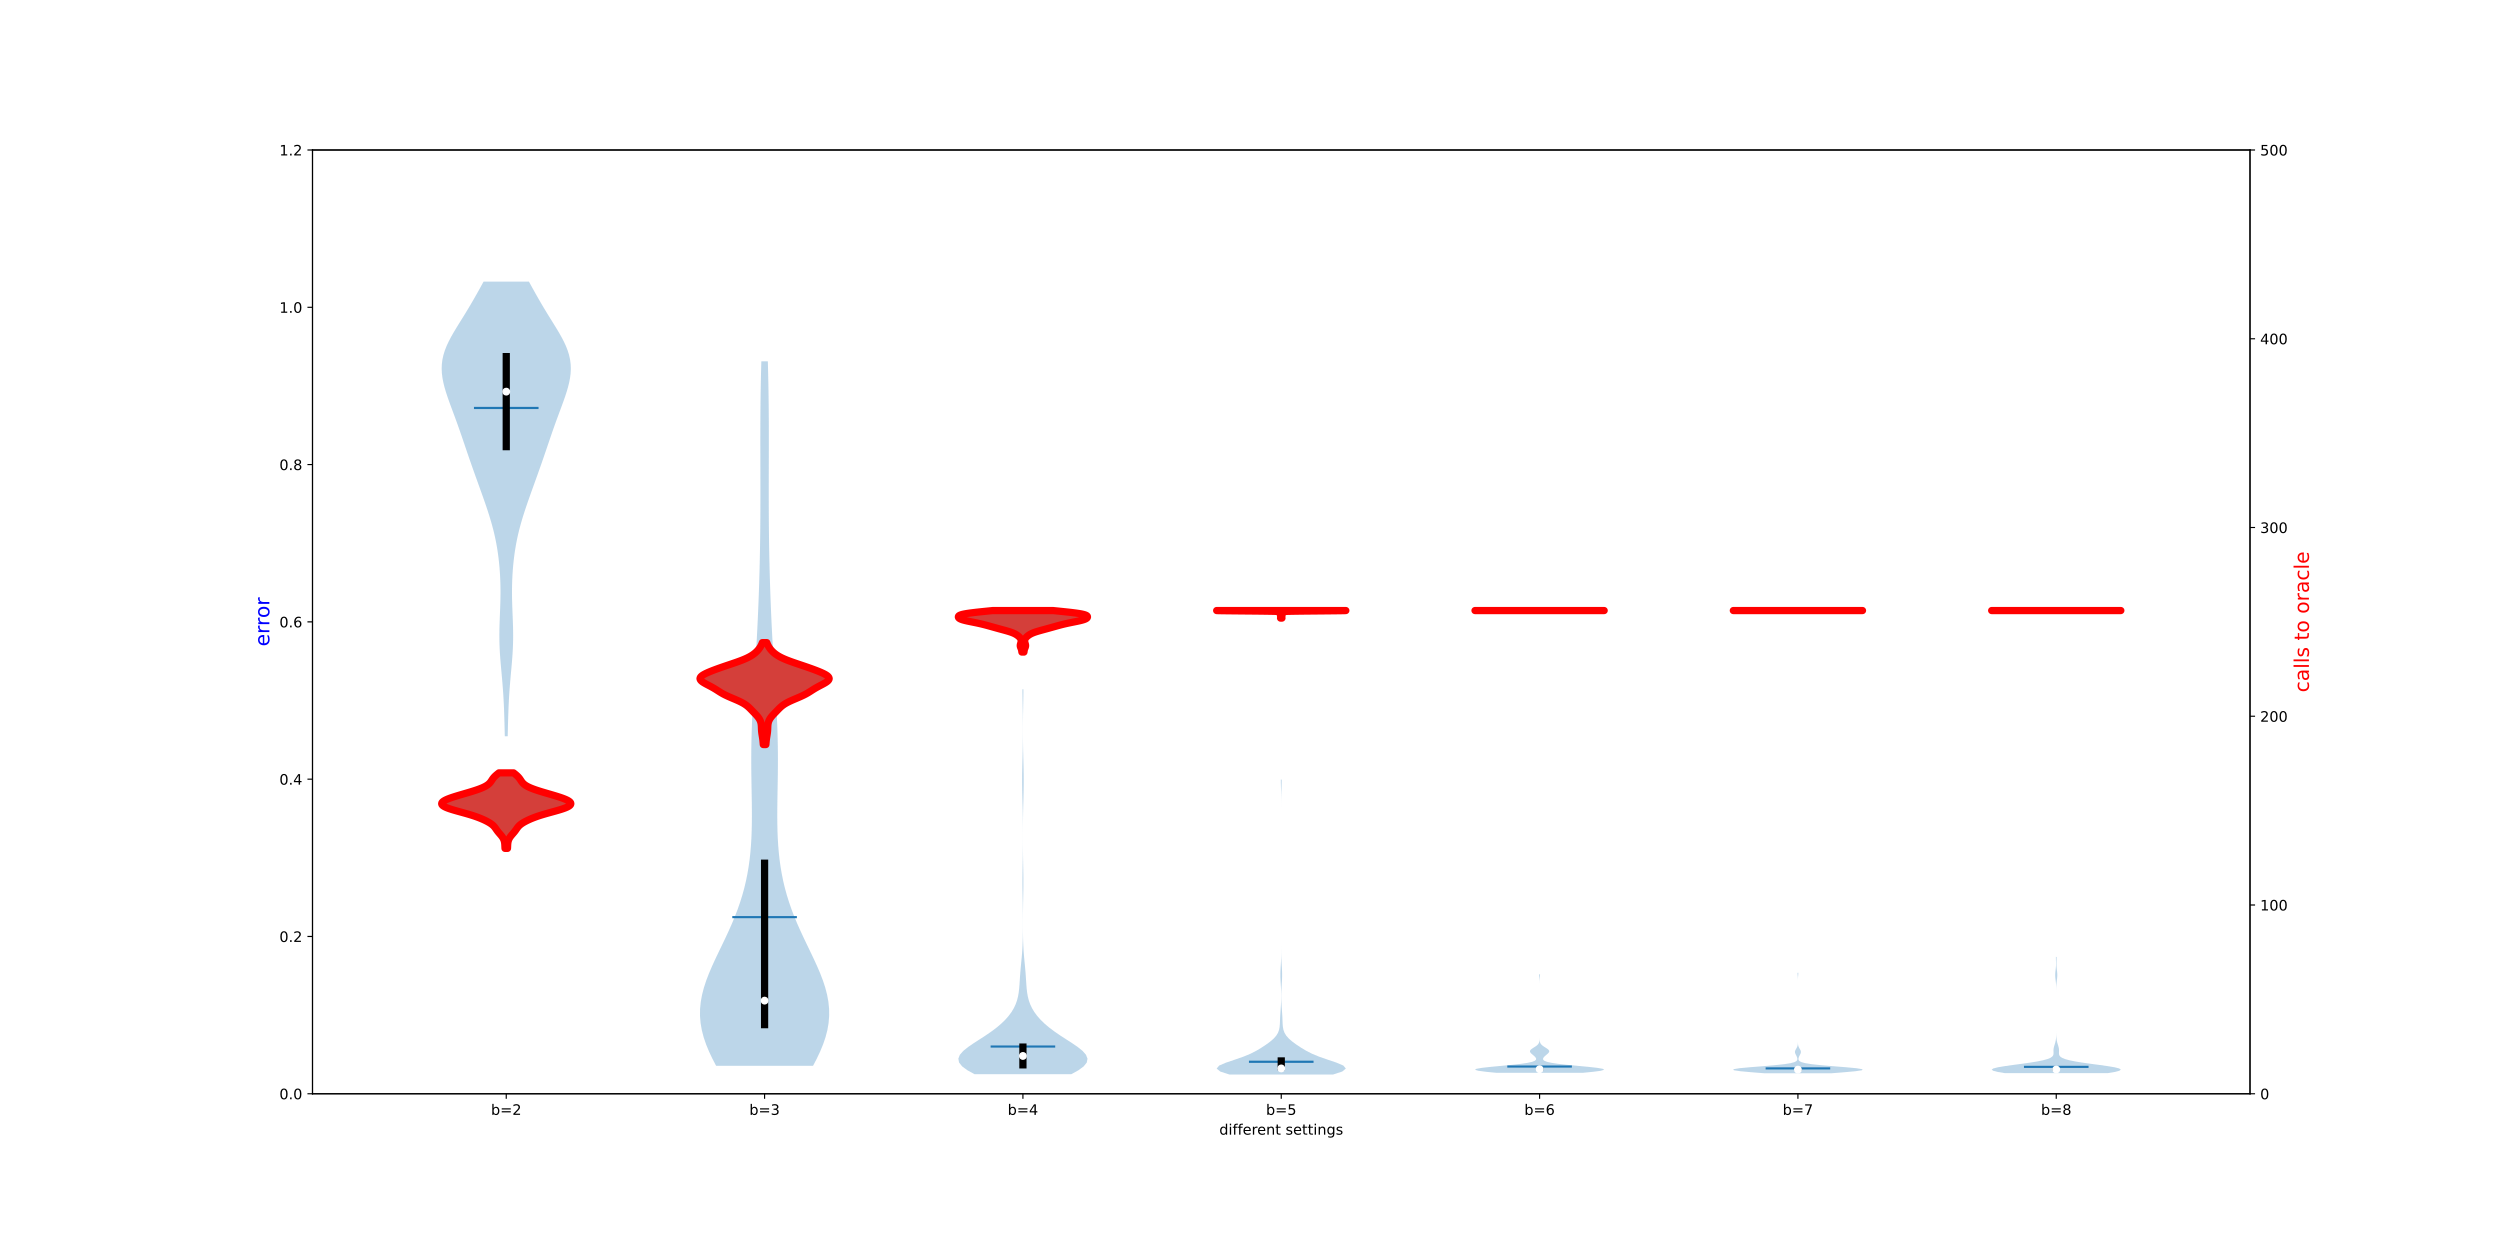 <?xml version="1.0" encoding="utf-8" standalone="no"?>
<!DOCTYPE svg PUBLIC "-//W3C//DTD SVG 1.1//EN"
  "http://www.w3.org/Graphics/SVG/1.1/DTD/svg11.dtd">
<!-- Created with matplotlib (https://matplotlib.org/) -->
<svg height="864pt" version="1.1" viewBox="0 0 1728 864" width="1728pt" xmlns="http://www.w3.org/2000/svg" xmlns:xlink="http://www.w3.org/1999/xlink">
 <defs>
  <style type="text/css">
*{stroke-linecap:butt;stroke-linejoin:round;}
  </style>
 </defs>
 <g id="figure_1">
  <g id="patch_1">
   <path d="M 0 864 
L 1728 864 
L 1728 0 
L 0 0 
z
" style="fill:#ffffff;"/>
  </g>
  <g id="axes_1">
   <g id="patch_2">
    <path d="M 216 756 
L 1555.2 756 
L 1555.2 103.68 
L 216 103.68 
z
" style="fill:#ffffff;"/>
   </g>
   <g id="PolyCollection_1">
    <path clip-path="url(#p937dba9dc6)" d="M 350.925 508.898 
L 348.915 508.898 
L 348.84 505.724 
L 348.763 502.549 
L 348.682 499.375 
L 348.592 496.201 
L 348.49 493.026 
L 348.372 489.852 
L 348.233 486.678 
L 348.071 483.503 
L 347.883 480.329 
L 347.669 477.155 
L 347.429 473.981 
L 347.166 470.806 
L 346.887 467.632 
L 346.598 464.458 
L 346.31 461.283 
L 346.032 458.109 
L 345.778 454.935 
L 345.557 451.76 
L 345.379 448.586 
L 345.251 445.412 
L 345.176 442.237 
L 345.154 439.063 
L 345.182 435.889 
L 345.251 432.714 
L 345.353 429.54 
L 345.475 426.366 
L 345.603 423.191 
L 345.725 420.017 
L 345.829 416.843 
L 345.905 413.668 
L 345.944 410.494 
L 345.94 407.32 
L 345.89 404.145 
L 345.79 400.971 
L 345.64 397.797 
L 345.438 394.622 
L 345.183 391.448 
L 344.874 388.274 
L 344.507 385.099 
L 344.079 381.925 
L 343.588 378.751 
L 343.028 375.577 
L 342.399 372.402 
L 341.697 369.228 
L 340.924 366.054 
L 340.081 362.879 
L 339.175 359.705 
L 338.211 356.531 
L 337.198 353.356 
L 336.143 350.182 
L 335.056 347.008 
L 333.945 343.833 
L 332.818 340.659 
L 331.68 337.485 
L 330.537 334.31 
L 329.393 331.136 
L 328.253 327.962 
L 327.121 324.787 
L 325.999 321.613 
L 324.89 318.439 
L 323.792 315.264 
L 322.706 312.09 
L 321.628 308.916 
L 320.552 305.741 
L 319.471 302.567 
L 318.38 299.393 
L 317.272 296.218 
L 316.142 293.044 
L 314.991 289.87 
L 313.822 286.696 
L 312.643 283.521 
L 311.467 280.347 
L 310.313 277.173 
L 309.204 273.998 
L 308.169 270.824 
L 307.239 267.65 
L 306.45 264.475 
L 305.837 261.301 
L 305.437 258.127 
L 305.28 254.952 
L 305.394 251.778 
L 305.795 248.604 
L 306.488 245.429 
L 307.468 242.255 
L 308.713 239.081 
L 310.191 235.906 
L 311.86 232.732 
L 313.673 229.558 
L 315.583 226.383 
L 317.545 223.209 
L 319.521 220.035 
L 321.483 216.86 
L 323.413 213.686 
L 325.305 210.512 
L 327.156 207.337 
L 328.971 204.163 
L 330.756 200.989 
L 332.513 197.814 
L 334.242 194.64 
L 365.598 194.64 
L 365.598 194.64 
L 367.327 197.814 
L 369.084 200.989 
L 370.869 204.163 
L 372.684 207.337 
L 374.535 210.512 
L 376.427 213.686 
L 378.357 216.86 
L 380.319 220.035 
L 382.295 223.209 
L 384.257 226.383 
L 386.167 229.558 
L 387.98 232.732 
L 389.649 235.906 
L 391.127 239.081 
L 392.372 242.255 
L 393.352 245.429 
L 394.045 248.604 
L 394.446 251.778 
L 394.56 254.952 
L 394.403 258.127 
L 394.003 261.301 
L 393.39 264.475 
L 392.601 267.65 
L 391.671 270.824 
L 390.636 273.998 
L 389.527 277.173 
L 388.373 280.347 
L 387.197 283.521 
L 386.018 286.696 
L 384.849 289.87 
L 383.698 293.044 
L 382.568 296.218 
L 381.46 299.393 
L 380.369 302.567 
L 379.288 305.741 
L 378.212 308.916 
L 377.134 312.09 
L 376.048 315.264 
L 374.95 318.439 
L 373.841 321.613 
L 372.719 324.787 
L 371.587 327.962 
L 370.447 331.136 
L 369.303 334.31 
L 368.16 337.485 
L 367.022 340.659 
L 365.895 343.833 
L 364.784 347.008 
L 363.697 350.182 
L 362.642 353.356 
L 361.629 356.531 
L 360.665 359.705 
L 359.759 362.879 
L 358.916 366.054 
L 358.143 369.228 
L 357.441 372.402 
L 356.812 375.577 
L 356.252 378.751 
L 355.761 381.925 
L 355.333 385.099 
L 354.966 388.274 
L 354.657 391.448 
L 354.402 394.622 
L 354.2 397.797 
L 354.05 400.971 
L 353.95 404.145 
L 353.9 407.32 
L 353.896 410.494 
L 353.935 413.668 
L 354.011 416.843 
L 354.115 420.017 
L 354.237 423.191 
L 354.365 426.366 
L 354.487 429.54 
L 354.589 432.714 
L 354.658 435.889 
L 354.686 439.063 
L 354.664 442.237 
L 354.589 445.412 
L 354.461 448.586 
L 354.283 451.76 
L 354.062 454.935 
L 353.808 458.109 
L 353.53 461.283 
L 353.242 464.458 
L 352.953 467.632 
L 352.674 470.806 
L 352.411 473.981 
L 352.171 477.155 
L 351.957 480.329 
L 351.769 483.503 
L 351.607 486.678 
L 351.468 489.852 
L 351.35 493.026 
L 351.248 496.201 
L 351.158 499.375 
L 351.077 502.549 
L 351 505.724 
L 350.925 508.898 
z
" style="fill:#1f77b4;fill-opacity:0.3;"/>
   </g>
   <g id="PolyCollection_2">
    <path clip-path="url(#p937dba9dc6)" d="M 561.978 736.702 
L 494.982 736.702 
L 492.426 731.784 
L 490.101 726.865 
L 488.069 721.946 
L 486.388 717.027 
L 485.103 712.109 
L 484.247 707.19 
L 483.84 702.271 
L 483.886 697.352 
L 484.373 692.433 
L 485.277 687.515 
L 486.56 682.596 
L 488.174 677.677 
L 490.062 672.758 
L 492.163 667.84 
L 494.415 662.921 
L 496.757 658.002 
L 499.13 653.083 
L 501.481 648.165 
L 503.765 643.246 
L 505.943 638.327 
L 507.986 633.408 
L 509.871 628.49 
L 511.583 623.571 
L 513.116 618.652 
L 514.465 613.733 
L 515.635 608.815 
L 516.63 603.896 
L 517.46 598.977 
L 518.135 594.058 
L 518.669 589.139 
L 519.075 584.221 
L 519.366 579.302 
L 519.559 574.383 
L 519.667 569.464 
L 519.707 564.546 
L 519.693 559.627 
L 519.641 554.708 
L 519.566 549.789 
L 519.48 544.871 
L 519.396 539.952 
L 519.325 535.033 
L 519.278 530.114 
L 519.26 525.196 
L 519.278 520.277 
L 519.335 515.358 
L 519.432 510.439 
L 519.569 505.52 
L 519.744 500.602 
L 519.953 495.683 
L 520.192 490.764 
L 520.455 485.845 
L 520.737 480.927 
L 521.032 476.008 
L 521.335 471.089 
L 521.642 466.17 
L 521.947 461.252 
L 522.248 456.333 
L 522.541 451.414 
L 522.824 446.495 
L 523.095 441.577 
L 523.353 436.658 
L 523.597 431.739 
L 523.828 426.82 
L 524.043 421.902 
L 524.245 416.983 
L 524.432 412.064 
L 524.604 407.145 
L 524.762 402.226 
L 524.906 397.308 
L 525.035 392.389 
L 525.15 387.47 
L 525.25 382.551 
L 525.337 377.633 
L 525.41 372.714 
L 525.469 367.795 
L 525.517 362.876 
L 525.552 357.958 
L 525.577 353.039 
L 525.593 348.12 
L 525.6 343.201 
L 525.6 338.283 
L 525.595 333.364 
L 525.586 328.445 
L 525.575 323.526 
L 525.563 318.608 
L 525.552 313.689 
L 525.545 308.77 
L 525.542 303.851 
L 525.546 298.932 
L 525.557 294.014 
L 525.579 289.095 
L 525.612 284.176 
L 525.658 279.257 
L 525.718 274.339 
L 525.792 269.42 
L 525.881 264.501 
L 525.985 259.582 
L 526.102 254.664 
L 526.232 249.745 
L 530.728 249.745 
L 530.728 249.745 
L 530.858 254.664 
L 530.975 259.582 
L 531.079 264.501 
L 531.168 269.42 
L 531.242 274.339 
L 531.302 279.257 
L 531.348 284.176 
L 531.381 289.095 
L 531.403 294.014 
L 531.414 298.932 
L 531.418 303.851 
L 531.415 308.77 
L 531.408 313.689 
L 531.397 318.608 
L 531.385 323.526 
L 531.374 328.445 
L 531.365 333.364 
L 531.36 338.283 
L 531.36 343.201 
L 531.367 348.12 
L 531.383 353.039 
L 531.408 357.958 
L 531.443 362.876 
L 531.491 367.795 
L 531.55 372.714 
L 531.623 377.633 
L 531.71 382.551 
L 531.81 387.47 
L 531.925 392.389 
L 532.054 397.308 
L 532.198 402.226 
L 532.356 407.145 
L 532.528 412.064 
L 532.715 416.983 
L 532.917 421.902 
L 533.132 426.82 
L 533.363 431.739 
L 533.607 436.658 
L 533.865 441.577 
L 534.136 446.495 
L 534.419 451.414 
L 534.712 456.333 
L 535.013 461.252 
L 535.318 466.17 
L 535.625 471.089 
L 535.928 476.008 
L 536.223 480.927 
L 536.505 485.845 
L 536.768 490.764 
L 537.007 495.683 
L 537.216 500.602 
L 537.391 505.52 
L 537.528 510.439 
L 537.625 515.358 
L 537.682 520.277 
L 537.7 525.196 
L 537.682 530.114 
L 537.635 535.033 
L 537.564 539.952 
L 537.48 544.871 
L 537.394 549.789 
L 537.319 554.708 
L 537.267 559.627 
L 537.253 564.546 
L 537.293 569.464 
L 537.401 574.383 
L 537.594 579.302 
L 537.885 584.221 
L 538.291 589.139 
L 538.825 594.058 
L 539.5 598.977 
L 540.33 603.896 
L 541.325 608.815 
L 542.495 613.733 
L 543.844 618.652 
L 545.377 623.571 
L 547.089 628.49 
L 548.974 633.408 
L 551.017 638.327 
L 553.195 643.246 
L 555.479 648.165 
L 557.83 653.083 
L 560.203 658.002 
L 562.545 662.921 
L 564.797 667.84 
L 566.898 672.758 
L 568.786 677.677 
L 570.4 682.596 
L 571.683 687.515 
L 572.587 692.433 
L 573.074 697.352 
L 573.12 702.271 
L 572.713 707.19 
L 571.857 712.109 
L 570.572 717.027 
L 568.891 721.946 
L 566.859 726.865 
L 564.534 731.784 
L 561.978 736.702 
z
" style="fill:#1f77b4;fill-opacity:0.3;"/>
   </g>
   <g id="PolyCollection_3">
    <path clip-path="url(#p937dba9dc6)" d="M 740.469 742.495 
L 673.611 742.495 
L 668.739 739.807 
L 665.063 737.119 
L 662.909 734.432 
L 662.4 731.744 
L 663.455 729.056 
L 665.826 726.368 
L 669.166 723.681 
L 673.095 720.993 
L 677.266 718.305 
L 681.401 715.617 
L 685.308 712.93 
L 688.875 710.242 
L 692.049 707.554 
L 694.819 704.866 
L 697.187 702.178 
L 699.167 699.491 
L 700.774 696.803 
L 702.033 694.115 
L 702.979 691.427 
L 703.658 688.74 
L 704.126 686.052 
L 704.442 683.364 
L 704.663 680.676 
L 704.839 677.988 
L 705.01 675.301 
L 705.202 672.613 
L 705.425 669.925 
L 705.675 667.237 
L 705.938 664.55 
L 706.194 661.862 
L 706.424 659.174 
L 706.617 656.486 
L 706.765 653.799 
L 706.872 651.111 
L 706.943 648.423 
L 706.986 645.735 
L 707.011 643.047 
L 707.022 640.36 
L 707.024 637.672 
L 707.018 634.984 
L 707.005 632.296 
L 706.983 629.609 
L 706.952 626.921 
L 706.912 624.233 
L 706.864 621.545 
L 706.813 618.857 
L 706.766 616.17 
L 706.728 613.482 
L 706.707 610.794 
L 706.707 608.106 
L 706.727 605.419 
L 706.763 602.731 
L 706.81 600.043 
L 706.861 597.355 
L 706.909 594.668 
L 706.95 591.98 
L 706.982 589.292 
L 707.005 586.604 
L 707.019 583.916 
L 707.028 581.229 
L 707.031 578.541 
L 707.03 575.853 
L 707.025 573.165 
L 707.014 570.478 
L 706.996 567.79 
L 706.968 565.102 
L 706.929 562.414 
L 706.878 559.727 
L 706.817 557.039 
L 706.748 554.351 
L 706.677 551.663 
L 706.61 548.975 
L 706.553 546.288 
L 706.511 543.6 
L 706.489 540.912 
L 706.488 538.224 
L 706.507 535.537 
L 706.547 532.849 
L 706.602 530.161 
L 706.668 527.473 
L 706.739 524.785 
L 706.808 522.098 
L 706.871 519.41 
L 706.923 516.722 
L 706.963 514.034 
L 706.991 511.347 
L 707.009 508.659 
L 707.018 505.971 
L 707.018 503.283 
L 707.01 500.596 
L 706.994 497.908 
L 706.968 495.22 
L 706.932 492.532 
L 706.887 489.844 
L 706.837 487.157 
L 706.787 484.469 
L 706.744 481.781 
L 706.715 479.093 
L 706.704 476.406 
L 707.376 476.406 
L 707.376 476.406 
L 707.365 479.093 
L 707.336 481.781 
L 707.293 484.469 
L 707.243 487.157 
L 707.193 489.844 
L 707.148 492.532 
L 707.112 495.22 
L 707.086 497.908 
L 707.07 500.596 
L 707.062 503.283 
L 707.062 505.971 
L 707.071 508.659 
L 707.089 511.347 
L 707.117 514.034 
L 707.157 516.722 
L 707.209 519.41 
L 707.272 522.098 
L 707.341 524.785 
L 707.412 527.473 
L 707.478 530.161 
L 707.533 532.849 
L 707.573 535.537 
L 707.592 538.224 
L 707.591 540.912 
L 707.569 543.6 
L 707.527 546.288 
L 707.47 548.975 
L 707.403 551.663 
L 707.332 554.351 
L 707.263 557.039 
L 707.202 559.727 
L 707.151 562.414 
L 707.112 565.102 
L 707.084 567.79 
L 707.066 570.478 
L 707.055 573.165 
L 707.05 575.853 
L 707.049 578.541 
L 707.052 581.229 
L 707.061 583.916 
L 707.075 586.604 
L 707.098 589.292 
L 707.13 591.98 
L 707.171 594.668 
L 707.219 597.355 
L 707.27 600.043 
L 707.317 602.731 
L 707.353 605.419 
L 707.373 608.106 
L 707.373 610.794 
L 707.352 613.482 
L 707.314 616.17 
L 707.267 618.857 
L 707.216 621.545 
L 707.168 624.233 
L 707.128 626.921 
L 707.097 629.609 
L 707.075 632.296 
L 707.062 634.984 
L 707.056 637.672 
L 707.058 640.36 
L 707.069 643.047 
L 707.094 645.735 
L 707.137 648.423 
L 707.208 651.111 
L 707.315 653.799 
L 707.463 656.486 
L 707.656 659.174 
L 707.886 661.862 
L 708.142 664.55 
L 708.405 667.237 
L 708.655 669.925 
L 708.878 672.613 
L 709.07 675.301 
L 709.241 677.988 
L 709.417 680.676 
L 709.638 683.364 
L 709.954 686.052 
L 710.422 688.74 
L 711.101 691.427 
L 712.047 694.115 
L 713.306 696.803 
L 714.913 699.491 
L 716.893 702.178 
L 719.261 704.866 
L 722.031 707.554 
L 725.205 710.242 
L 728.772 712.93 
L 732.679 715.617 
L 736.814 718.305 
L 740.985 720.993 
L 744.914 723.681 
L 748.254 726.368 
L 750.625 729.056 
L 751.68 731.744 
L 751.171 734.432 
L 749.017 737.119 
L 745.341 739.807 
L 740.469 742.495 
z
" style="fill:#1f77b4;fill-opacity:0.3;"/>
   </g>
   <g id="PolyCollection_4">
    <path clip-path="url(#p937dba9dc6)" d="M 921.406 742.715 
L 849.794 742.715 
L 843.449 740.656 
L 840.96 738.596 
L 842.645 736.537 
L 847.437 734.478 
L 853.557 732.418 
L 859.46 730.359 
L 864.408 728.3 
L 868.428 726.241 
L 871.869 724.181 
L 874.991 722.122 
L 877.82 720.063 
L 880.225 718.003 
L 882.077 715.944 
L 883.341 713.885 
L 884.093 711.825 
L 884.474 709.766 
L 884.642 707.707 
L 884.724 705.647 
L 884.803 703.588 
L 884.912 701.529 
L 885.052 699.469 
L 885.201 697.41 
L 885.337 695.351 
L 885.442 693.292 
L 885.51 691.232 
L 885.541 689.173 
L 885.537 687.114 
L 885.496 685.054 
L 885.419 682.995 
L 885.309 680.936 
L 885.182 678.876 
L 885.069 676.817 
L 885.002 674.758 
L 885.005 672.698 
L 885.076 670.639 
L 885.192 668.58 
L 885.319 666.521 
L 885.429 664.461 
L 885.508 662.402 
L 885.556 660.343 
L 885.581 658.283 
L 885.593 656.224 
L 885.598 654.165 
L 885.599 652.105 
L 885.6 650.046 
L 885.6 647.987 
L 885.6 645.927 
L 885.6 643.868 
L 885.6 641.809 
L 885.6 639.749 
L 885.6 637.69 
L 885.6 635.631 
L 885.6 633.572 
L 885.6 631.512 
L 885.6 629.453 
L 885.6 627.394 
L 885.6 625.334 
L 885.6 623.275 
L 885.6 621.216 
L 885.6 619.156 
L 885.6 617.097 
L 885.6 615.038 
L 885.6 612.978 
L 885.6 610.919 
L 885.6 608.86 
L 885.6 606.8 
L 885.6 604.741 
L 885.6 602.682 
L 885.6 600.623 
L 885.6 598.563 
L 885.6 596.504 
L 885.6 594.445 
L 885.6 592.385 
L 885.6 590.326 
L 885.6 588.267 
L 885.6 586.207 
L 885.6 584.148 
L 885.6 582.089 
L 885.6 580.029 
L 885.6 577.97 
L 885.6 575.911 
L 885.6 573.851 
L 885.6 571.792 
L 885.6 569.733 
L 885.6 567.674 
L 885.6 565.614 
L 885.6 563.555 
L 885.6 561.496 
L 885.599 559.436 
L 885.598 557.377 
L 885.594 555.318 
L 885.586 553.258 
L 885.568 551.199 
L 885.536 549.14 
L 885.488 547.08 
L 885.426 545.021 
L 885.362 542.962 
L 885.313 540.903 
L 885.294 538.843 
L 885.906 538.843 
L 885.906 538.843 
L 885.887 540.903 
L 885.838 542.962 
L 885.774 545.021 
L 885.712 547.08 
L 885.664 549.14 
L 885.632 551.199 
L 885.614 553.258 
L 885.606 555.318 
L 885.602 557.377 
L 885.601 559.436 
L 885.6 561.496 
L 885.6 563.555 
L 885.6 565.614 
L 885.6 567.674 
L 885.6 569.733 
L 885.6 571.792 
L 885.6 573.851 
L 885.6 575.911 
L 885.6 577.97 
L 885.6 580.029 
L 885.6 582.089 
L 885.6 584.148 
L 885.6 586.207 
L 885.6 588.267 
L 885.6 590.326 
L 885.6 592.385 
L 885.6 594.445 
L 885.6 596.504 
L 885.6 598.563 
L 885.6 600.623 
L 885.6 602.682 
L 885.6 604.741 
L 885.6 606.8 
L 885.6 608.86 
L 885.6 610.919 
L 885.6 612.978 
L 885.6 615.038 
L 885.6 617.097 
L 885.6 619.156 
L 885.6 621.216 
L 885.6 623.275 
L 885.6 625.334 
L 885.6 627.394 
L 885.6 629.453 
L 885.6 631.512 
L 885.6 633.572 
L 885.6 635.631 
L 885.6 637.69 
L 885.6 639.749 
L 885.6 641.809 
L 885.6 643.868 
L 885.6 645.927 
L 885.6 647.987 
L 885.6 650.046 
L 885.601 652.105 
L 885.602 654.165 
L 885.607 656.224 
L 885.619 658.283 
L 885.644 660.343 
L 885.692 662.402 
L 885.771 664.461 
L 885.881 666.521 
L 886.008 668.58 
L 886.124 670.639 
L 886.195 672.698 
L 886.198 674.758 
L 886.131 676.817 
L 886.018 678.876 
L 885.891 680.936 
L 885.781 682.995 
L 885.704 685.054 
L 885.663 687.114 
L 885.659 689.173 
L 885.69 691.232 
L 885.758 693.292 
L 885.863 695.351 
L 885.999 697.41 
L 886.148 699.469 
L 886.288 701.529 
L 886.397 703.588 
L 886.476 705.647 
L 886.558 707.707 
L 886.726 709.766 
L 887.107 711.825 
L 887.859 713.885 
L 889.123 715.944 
L 890.975 718.003 
L 893.38 720.063 
L 896.209 722.122 
L 899.331 724.181 
L 902.772 726.241 
L 906.792 728.3 
L 911.74 730.359 
L 917.643 732.418 
L 923.763 734.478 
L 928.555 736.537 
L 930.24 738.596 
L 927.751 740.656 
L 921.406 742.715 
z
" style="fill:#1f77b4;fill-opacity:0.3;"/>
   </g>
   <g id="PolyCollection_5">
    <path clip-path="url(#p937dba9dc6)" d="M 1094.269 741.507 
L 1034.051 741.507 
L 1027.09 740.82 
L 1021.9 740.133 
L 1019.52 739.446 
L 1020.446 738.759 
L 1024.458 738.072 
L 1030.702 737.384 
L 1037.98 736.697 
L 1045.108 736.01 
L 1051.208 735.323 
L 1055.838 734.636 
L 1058.953 733.949 
L 1060.77 733.261 
L 1061.612 732.574 
L 1061.792 731.887 
L 1061.546 731.2 
L 1061.025 730.513 
L 1060.322 729.826 
L 1059.513 729.139 
L 1058.693 728.451 
L 1057.994 727.764 
L 1057.562 727.077 
L 1057.517 726.39 
L 1057.907 725.703 
L 1058.68 725.016 
L 1059.703 724.328 
L 1060.805 723.641 
L 1061.826 722.954 
L 1062.662 722.267 
L 1063.275 721.58 
L 1063.678 720.893 
L 1063.919 720.206 
L 1064.049 719.518 
L 1064.113 718.831 
L 1064.142 718.144 
L 1064.154 717.457 
L 1064.158 716.77 
L 1064.159 716.083 
L 1064.16 715.395 
L 1064.16 714.708 
L 1064.16 714.021 
L 1064.16 713.334 
L 1064.16 712.647 
L 1064.16 711.96 
L 1064.16 711.273 
L 1064.16 710.585 
L 1064.16 709.898 
L 1064.16 709.211 
L 1064.16 708.524 
L 1064.16 707.837 
L 1064.16 707.15 
L 1064.16 706.462 
L 1064.16 705.775 
L 1064.16 705.088 
L 1064.16 704.401 
L 1064.16 703.714 
L 1064.16 703.027 
L 1064.16 702.34 
L 1064.16 701.652 
L 1064.16 700.965 
L 1064.16 700.278 
L 1064.16 699.591 
L 1064.16 698.904 
L 1064.16 698.217 
L 1064.16 697.529 
L 1064.16 696.842 
L 1064.16 696.155 
L 1064.16 695.468 
L 1064.16 694.781 
L 1064.16 694.094 
L 1064.16 693.407 
L 1064.16 692.719 
L 1064.16 692.032 
L 1064.16 691.345 
L 1064.16 690.658 
L 1064.16 689.971 
L 1064.16 689.284 
L 1064.16 688.596 
L 1064.16 687.909 
L 1064.16 687.222 
L 1064.16 686.535 
L 1064.16 685.848 
L 1064.16 685.161 
L 1064.16 684.474 
L 1064.16 683.786 
L 1064.16 683.099 
L 1064.16 682.412 
L 1064.16 681.725 
L 1064.159 681.038 
L 1064.158 680.351 
L 1064.154 679.663 
L 1064.147 678.976 
L 1064.133 678.289 
L 1064.109 677.602 
L 1064.072 676.915 
L 1064.023 676.228 
L 1063.968 675.54 
L 1063.915 674.853 
L 1063.876 674.166 
L 1063.862 673.479 
L 1064.458 673.479 
L 1064.458 673.479 
L 1064.444 674.166 
L 1064.405 674.853 
L 1064.352 675.54 
L 1064.297 676.228 
L 1064.248 676.915 
L 1064.211 677.602 
L 1064.187 678.289 
L 1064.173 678.976 
L 1064.166 679.663 
L 1064.162 680.351 
L 1064.161 681.038 
L 1064.16 681.725 
L 1064.16 682.412 
L 1064.16 683.099 
L 1064.16 683.786 
L 1064.16 684.474 
L 1064.16 685.161 
L 1064.16 685.848 
L 1064.16 686.535 
L 1064.16 687.222 
L 1064.16 687.909 
L 1064.16 688.596 
L 1064.16 689.284 
L 1064.16 689.971 
L 1064.16 690.658 
L 1064.16 691.345 
L 1064.16 692.032 
L 1064.16 692.719 
L 1064.16 693.407 
L 1064.16 694.094 
L 1064.16 694.781 
L 1064.16 695.468 
L 1064.16 696.155 
L 1064.16 696.842 
L 1064.16 697.529 
L 1064.16 698.217 
L 1064.16 698.904 
L 1064.16 699.591 
L 1064.16 700.278 
L 1064.16 700.965 
L 1064.16 701.652 
L 1064.16 702.34 
L 1064.16 703.027 
L 1064.16 703.714 
L 1064.16 704.401 
L 1064.16 705.088 
L 1064.16 705.775 
L 1064.16 706.462 
L 1064.16 707.15 
L 1064.16 707.837 
L 1064.16 708.524 
L 1064.16 709.211 
L 1064.16 709.898 
L 1064.16 710.585 
L 1064.16 711.273 
L 1064.16 711.96 
L 1064.16 712.647 
L 1064.16 713.334 
L 1064.16 714.021 
L 1064.16 714.708 
L 1064.16 715.395 
L 1064.161 716.083 
L 1064.162 716.77 
L 1064.166 717.457 
L 1064.178 718.144 
L 1064.207 718.831 
L 1064.271 719.518 
L 1064.401 720.206 
L 1064.642 720.893 
L 1065.045 721.58 
L 1065.658 722.267 
L 1066.494 722.954 
L 1067.515 723.641 
L 1068.617 724.328 
L 1069.64 725.016 
L 1070.413 725.703 
L 1070.803 726.39 
L 1070.758 727.077 
L 1070.326 727.764 
L 1069.627 728.451 
L 1068.807 729.139 
L 1067.998 729.826 
L 1067.295 730.513 
L 1066.774 731.2 
L 1066.528 731.887 
L 1066.708 732.574 
L 1067.55 733.261 
L 1069.367 733.949 
L 1072.482 734.636 
L 1077.112 735.323 
L 1083.212 736.01 
L 1090.34 736.697 
L 1097.618 737.384 
L 1103.862 738.072 
L 1107.874 738.759 
L 1108.8 739.446 
L 1106.42 740.133 
L 1101.23 740.82 
L 1094.269 741.507 
z
" style="fill:#1f77b4;fill-opacity:0.3;"/>
   </g>
   <g id="PolyCollection_6">
    <path clip-path="url(#p937dba9dc6)" d="M 1265.704 741.859 
L 1219.736 741.859 
L 1210.939 741.157 
L 1203.158 740.456 
L 1198.407 739.754 
L 1198.08 739.053 
L 1202.288 738.351 
L 1209.798 737.65 
L 1218.618 736.948 
L 1226.855 736.247 
L 1233.329 735.545 
L 1237.717 734.844 
L 1240.309 734.142 
L 1241.635 733.441 
L 1242.197 732.739 
L 1242.343 732.038 
L 1242.266 731.336 
L 1242.055 730.635 
L 1241.751 729.934 
L 1241.389 729.232 
L 1241.029 728.531 
L 1240.754 727.829 
L 1240.647 727.128 
L 1240.751 726.426 
L 1241.042 725.725 
L 1241.44 725.023 
L 1241.847 724.322 
L 1242.188 723.62 
L 1242.431 722.919 
L 1242.58 722.217 
L 1242.66 721.516 
L 1242.697 720.814 
L 1242.712 720.113 
L 1242.718 719.411 
L 1242.719 718.71 
L 1242.72 718.008 
L 1242.72 717.307 
L 1242.72 716.605 
L 1242.72 715.904 
L 1242.72 715.203 
L 1242.72 714.501 
L 1242.72 713.8 
L 1242.72 713.098 
L 1242.72 712.397 
L 1242.72 711.695 
L 1242.72 710.994 
L 1242.72 710.292 
L 1242.72 709.591 
L 1242.72 708.889 
L 1242.72 708.188 
L 1242.72 707.486 
L 1242.72 706.785 
L 1242.72 706.083 
L 1242.72 705.382 
L 1242.72 704.68 
L 1242.72 703.979 
L 1242.72 703.277 
L 1242.72 702.576 
L 1242.72 701.874 
L 1242.72 701.173 
L 1242.72 700.471 
L 1242.72 699.77 
L 1242.72 699.069 
L 1242.72 698.367 
L 1242.72 697.666 
L 1242.72 696.964 
L 1242.72 696.263 
L 1242.72 695.561 
L 1242.72 694.86 
L 1242.72 694.158 
L 1242.72 693.457 
L 1242.72 692.755 
L 1242.72 692.054 
L 1242.72 691.352 
L 1242.72 690.651 
L 1242.72 689.949 
L 1242.72 689.248 
L 1242.72 688.546 
L 1242.72 687.845 
L 1242.72 687.143 
L 1242.72 686.442 
L 1242.72 685.74 
L 1242.72 685.039 
L 1242.72 684.337 
L 1242.72 683.636 
L 1242.72 682.935 
L 1242.72 682.233 
L 1242.72 681.532 
L 1242.72 680.83 
L 1242.72 680.129 
L 1242.72 679.427 
L 1242.719 678.726 
L 1242.717 678.024 
L 1242.711 677.323 
L 1242.698 676.621 
L 1242.672 675.92 
L 1242.631 675.218 
L 1242.575 674.517 
L 1242.514 673.815 
L 1242.467 673.114 
L 1242.448 672.412 
L 1242.992 672.412 
L 1242.992 672.412 
L 1242.973 673.114 
L 1242.926 673.815 
L 1242.865 674.517 
L 1242.809 675.218 
L 1242.768 675.92 
L 1242.742 676.621 
L 1242.729 677.323 
L 1242.723 678.024 
L 1242.721 678.726 
L 1242.72 679.427 
L 1242.72 680.129 
L 1242.72 680.83 
L 1242.72 681.532 
L 1242.72 682.233 
L 1242.72 682.935 
L 1242.72 683.636 
L 1242.72 684.337 
L 1242.72 685.039 
L 1242.72 685.74 
L 1242.72 686.442 
L 1242.72 687.143 
L 1242.72 687.845 
L 1242.72 688.546 
L 1242.72 689.248 
L 1242.72 689.949 
L 1242.72 690.651 
L 1242.72 691.352 
L 1242.72 692.054 
L 1242.72 692.755 
L 1242.72 693.457 
L 1242.72 694.158 
L 1242.72 694.86 
L 1242.72 695.561 
L 1242.72 696.263 
L 1242.72 696.964 
L 1242.72 697.666 
L 1242.72 698.367 
L 1242.72 699.069 
L 1242.72 699.77 
L 1242.72 700.471 
L 1242.72 701.173 
L 1242.72 701.874 
L 1242.72 702.576 
L 1242.72 703.277 
L 1242.72 703.979 
L 1242.72 704.68 
L 1242.72 705.382 
L 1242.72 706.083 
L 1242.72 706.785 
L 1242.72 707.486 
L 1242.72 708.188 
L 1242.72 708.889 
L 1242.72 709.591 
L 1242.72 710.292 
L 1242.72 710.994 
L 1242.72 711.695 
L 1242.72 712.397 
L 1242.72 713.098 
L 1242.72 713.8 
L 1242.72 714.501 
L 1242.72 715.203 
L 1242.72 715.904 
L 1242.72 716.605 
L 1242.72 717.307 
L 1242.72 718.008 
L 1242.721 718.71 
L 1242.722 719.411 
L 1242.728 720.113 
L 1242.743 720.814 
L 1242.78 721.516 
L 1242.86 722.217 
L 1243.009 722.919 
L 1243.252 723.62 
L 1243.593 724.322 
L 1244 725.023 
L 1244.398 725.725 
L 1244.689 726.426 
L 1244.793 727.128 
L 1244.686 727.829 
L 1244.411 728.531 
L 1244.051 729.232 
L 1243.689 729.934 
L 1243.385 730.635 
L 1243.174 731.336 
L 1243.097 732.038 
L 1243.243 732.739 
L 1243.805 733.441 
L 1245.131 734.142 
L 1247.723 734.844 
L 1252.111 735.545 
L 1258.585 736.247 
L 1266.822 736.948 
L 1275.642 737.65 
L 1283.152 738.351 
L 1287.36 739.053 
L 1287.033 739.754 
L 1282.282 740.456 
L 1274.501 741.157 
L 1265.704 741.859 
z
" style="fill:#1f77b4;fill-opacity:0.3;"/>
   </g>
   <g id="PolyCollection_7">
    <path clip-path="url(#p937dba9dc6)" d="M 1456.819 741.757 
L 1385.741 741.757 
L 1380.929 740.946 
L 1377.743 740.134 
L 1376.64 739.323 
L 1377.782 738.512 
L 1380.997 737.7 
L 1385.821 736.889 
L 1391.605 736.078 
L 1397.657 735.266 
L 1403.371 734.455 
L 1408.318 733.644 
L 1412.27 732.832 
L 1415.191 732.021 
L 1417.175 731.21 
L 1418.398 730.398 
L 1419.057 729.587 
L 1419.342 728.776 
L 1419.412 727.964 
L 1419.389 727.153 
L 1419.361 726.342 
L 1419.379 725.53 
L 1419.468 724.719 
L 1419.628 723.908 
L 1419.844 723.096 
L 1420.09 722.285 
L 1420.342 721.474 
L 1420.575 720.662 
L 1420.776 719.851 
L 1420.937 719.04 
L 1421.058 718.229 
L 1421.143 717.417 
L 1421.2 716.606 
L 1421.235 715.795 
L 1421.256 714.983 
L 1421.268 714.172 
L 1421.274 713.361 
L 1421.277 712.549 
L 1421.279 711.738 
L 1421.28 710.927 
L 1421.28 710.115 
L 1421.28 709.304 
L 1421.28 708.493 
L 1421.28 707.681 
L 1421.28 706.87 
L 1421.28 706.059 
L 1421.28 705.247 
L 1421.28 704.436 
L 1421.28 703.625 
L 1421.28 702.813 
L 1421.28 702.002 
L 1421.28 701.191 
L 1421.28 700.379 
L 1421.28 699.568 
L 1421.28 698.757 
L 1421.28 697.945 
L 1421.28 697.134 
L 1421.28 696.323 
L 1421.28 695.511 
L 1421.28 694.7 
L 1421.28 693.889 
L 1421.28 693.077 
L 1421.28 692.266 
L 1421.28 691.455 
L 1421.28 690.644 
L 1421.28 689.832 
L 1421.28 689.021 
L 1421.28 688.21 
L 1421.279 687.398 
L 1421.279 686.587 
L 1421.277 685.776 
L 1421.274 684.964 
L 1421.269 684.153 
L 1421.259 683.342 
L 1421.242 682.53 
L 1421.216 681.719 
L 1421.176 680.908 
L 1421.121 680.096 
L 1421.049 679.285 
L 1420.961 678.474 
L 1420.863 677.662 
L 1420.762 676.851 
L 1420.671 676.04 
L 1420.6 675.228 
L 1420.56 674.417 
L 1420.556 673.606 
L 1420.59 672.794 
L 1420.656 671.983 
L 1420.743 671.172 
L 1420.839 670.36 
L 1420.931 669.549 
L 1421.01 668.738 
L 1421.069 667.926 
L 1421.106 667.115 
L 1421.12 666.304 
L 1421.115 665.493 
L 1421.098 664.681 
L 1421.075 663.87 
L 1421.053 663.059 
L 1421.037 662.247 
L 1421.032 661.436 
L 1421.528 661.436 
L 1421.528 661.436 
L 1421.523 662.247 
L 1421.507 663.059 
L 1421.485 663.87 
L 1421.462 664.681 
L 1421.445 665.493 
L 1421.44 666.304 
L 1421.454 667.115 
L 1421.491 667.926 
L 1421.55 668.738 
L 1421.629 669.549 
L 1421.721 670.36 
L 1421.817 671.172 
L 1421.904 671.983 
L 1421.97 672.794 
L 1422.004 673.606 
L 1422 674.417 
L 1421.96 675.228 
L 1421.889 676.04 
L 1421.798 676.851 
L 1421.697 677.662 
L 1421.599 678.474 
L 1421.511 679.285 
L 1421.439 680.096 
L 1421.384 680.908 
L 1421.344 681.719 
L 1421.318 682.53 
L 1421.301 683.342 
L 1421.291 684.153 
L 1421.286 684.964 
L 1421.283 685.776 
L 1421.281 686.587 
L 1421.281 687.398 
L 1421.28 688.21 
L 1421.28 689.021 
L 1421.28 689.832 
L 1421.28 690.644 
L 1421.28 691.455 
L 1421.28 692.266 
L 1421.28 693.077 
L 1421.28 693.889 
L 1421.28 694.7 
L 1421.28 695.511 
L 1421.28 696.323 
L 1421.28 697.134 
L 1421.28 697.945 
L 1421.28 698.757 
L 1421.28 699.568 
L 1421.28 700.379 
L 1421.28 701.191 
L 1421.28 702.002 
L 1421.28 702.813 
L 1421.28 703.625 
L 1421.28 704.436 
L 1421.28 705.247 
L 1421.28 706.059 
L 1421.28 706.87 
L 1421.28 707.681 
L 1421.28 708.493 
L 1421.28 709.304 
L 1421.28 710.115 
L 1421.28 710.927 
L 1421.281 711.738 
L 1421.283 712.549 
L 1421.286 713.361 
L 1421.292 714.172 
L 1421.304 714.983 
L 1421.325 715.795 
L 1421.36 716.606 
L 1421.417 717.417 
L 1421.502 718.229 
L 1421.623 719.04 
L 1421.784 719.851 
L 1421.985 720.662 
L 1422.218 721.474 
L 1422.47 722.285 
L 1422.716 723.096 
L 1422.932 723.908 
L 1423.092 724.719 
L 1423.181 725.53 
L 1423.199 726.342 
L 1423.171 727.153 
L 1423.148 727.964 
L 1423.218 728.776 
L 1423.503 729.587 
L 1424.162 730.398 
L 1425.385 731.21 
L 1427.369 732.021 
L 1430.29 732.832 
L 1434.242 733.644 
L 1439.189 734.455 
L 1444.903 735.266 
L 1450.955 736.078 
L 1456.739 736.889 
L 1461.563 737.7 
L 1464.778 738.512 
L 1465.92 739.323 
L 1464.817 740.134 
L 1461.631 740.946 
L 1456.819 741.757 
z
" style="fill:#1f77b4;fill-opacity:0.3;"/>
   </g>
   <g id="matplotlib.axis_1">
    <g id="xtick_1">
     <g id="line2d_1">
      <defs>
       <path d="M 0 0 
L 0 3.5 
" id="m6db60b8acf" style="stroke:#000000;stroke-width:0.8;"/>
      </defs>
      <g>
       <use style="stroke:#000000;stroke-width:0.8;" x="349.92" xlink:href="#m6db60b8acf" y="756"/>
      </g>
     </g>
     <g id="text_1">
      <!-- b=2 -->
      <defs>
       <path d="M 48.688 27.297 
Q 48.688 37.203 44.609 42.844 
Q 40.531 48.484 33.406 48.484 
Q 26.266 48.484 22.188 42.844 
Q 18.109 37.203 18.109 27.297 
Q 18.109 17.391 22.188 11.75 
Q 26.266 6.109 33.406 6.109 
Q 40.531 6.109 44.609 11.75 
Q 48.688 17.391 48.688 27.297 
z
M 18.109 46.391 
Q 20.953 51.266 25.266 53.625 
Q 29.594 56 35.594 56 
Q 45.562 56 51.781 48.094 
Q 58.016 40.188 58.016 27.297 
Q 58.016 14.406 51.781 6.484 
Q 45.562 -1.422 35.594 -1.422 
Q 29.594 -1.422 25.266 0.953 
Q 20.953 3.328 18.109 8.203 
L 18.109 0 
L 9.078 0 
L 9.078 75.984 
L 18.109 75.984 
z
" id="DejaVuSans-98"/>
       <path d="M 10.594 45.406 
L 73.188 45.406 
L 73.188 37.203 
L 10.594 37.203 
z
M 10.594 25.484 
L 73.188 25.484 
L 73.188 17.188 
L 10.594 17.188 
z
" id="DejaVuSans-61"/>
       <path d="M 19.188 8.297 
L 53.609 8.297 
L 53.609 0 
L 7.328 0 
L 7.328 8.297 
Q 12.938 14.109 22.625 23.891 
Q 32.328 33.688 34.812 36.531 
Q 39.547 41.844 41.422 45.531 
Q 43.312 49.219 43.312 52.781 
Q 43.312 58.594 39.234 62.25 
Q 35.156 65.922 28.609 65.922 
Q 23.969 65.922 18.812 64.312 
Q 13.672 62.703 7.812 59.422 
L 7.812 69.391 
Q 13.766 71.781 18.938 73 
Q 24.125 74.219 28.422 74.219 
Q 39.75 74.219 46.484 68.547 
Q 53.219 62.891 53.219 53.422 
Q 53.219 48.922 51.531 44.891 
Q 49.859 40.875 45.406 35.406 
Q 44.188 33.984 37.641 27.219 
Q 31.109 20.453 19.188 8.297 
z
" id="DejaVuSans-50"/>
      </defs>
      <g transform="translate(339.375 770.598)scale(0.1 -0.1)">
       <use xlink:href="#DejaVuSans-98"/>
       <use x="63.477" xlink:href="#DejaVuSans-61"/>
       <use x="147.266" xlink:href="#DejaVuSans-50"/>
      </g>
     </g>
    </g>
    <g id="xtick_2">
     <g id="line2d_2">
      <g>
       <use style="stroke:#000000;stroke-width:0.8;" x="528.48" xlink:href="#m6db60b8acf" y="756"/>
      </g>
     </g>
     <g id="text_2">
      <!-- b=3 -->
      <defs>
       <path d="M 40.578 39.312 
Q 47.656 37.797 51.625 33 
Q 55.609 28.219 55.609 21.188 
Q 55.609 10.406 48.188 4.484 
Q 40.766 -1.422 27.094 -1.422 
Q 22.516 -1.422 17.656 -0.516 
Q 12.797 0.391 7.625 2.203 
L 7.625 11.719 
Q 11.719 9.328 16.594 8.109 
Q 21.484 6.891 26.812 6.891 
Q 36.078 6.891 40.938 10.547 
Q 45.797 14.203 45.797 21.188 
Q 45.797 27.641 41.281 31.266 
Q 36.766 34.906 28.719 34.906 
L 20.219 34.906 
L 20.219 43.016 
L 29.109 43.016 
Q 36.375 43.016 40.234 45.922 
Q 44.094 48.828 44.094 54.297 
Q 44.094 59.906 40.109 62.906 
Q 36.141 65.922 28.719 65.922 
Q 24.656 65.922 20.016 65.031 
Q 15.375 64.156 9.812 62.312 
L 9.812 71.094 
Q 15.438 72.656 20.344 73.438 
Q 25.25 74.219 29.594 74.219 
Q 40.828 74.219 47.359 69.109 
Q 53.906 64.016 53.906 55.328 
Q 53.906 49.266 50.438 45.094 
Q 46.969 40.922 40.578 39.312 
z
" id="DejaVuSans-51"/>
      </defs>
      <g transform="translate(517.935 770.598)scale(0.1 -0.1)">
       <use xlink:href="#DejaVuSans-98"/>
       <use x="63.477" xlink:href="#DejaVuSans-61"/>
       <use x="147.266" xlink:href="#DejaVuSans-51"/>
      </g>
     </g>
    </g>
    <g id="xtick_3">
     <g id="line2d_3">
      <g>
       <use style="stroke:#000000;stroke-width:0.8;" x="707.04" xlink:href="#m6db60b8acf" y="756"/>
      </g>
     </g>
     <g id="text_3">
      <!-- b=4 -->
      <defs>
       <path d="M 37.797 64.312 
L 12.891 25.391 
L 37.797 25.391 
z
M 35.203 72.906 
L 47.609 72.906 
L 47.609 25.391 
L 58.016 25.391 
L 58.016 17.188 
L 47.609 17.188 
L 47.609 0 
L 37.797 0 
L 37.797 17.188 
L 4.891 17.188 
L 4.891 26.703 
z
" id="DejaVuSans-52"/>
      </defs>
      <g transform="translate(696.495 770.598)scale(0.1 -0.1)">
       <use xlink:href="#DejaVuSans-98"/>
       <use x="63.477" xlink:href="#DejaVuSans-61"/>
       <use x="147.266" xlink:href="#DejaVuSans-52"/>
      </g>
     </g>
    </g>
    <g id="xtick_4">
     <g id="line2d_4">
      <g>
       <use style="stroke:#000000;stroke-width:0.8;" x="885.6" xlink:href="#m6db60b8acf" y="756"/>
      </g>
     </g>
     <g id="text_4">
      <!-- b=5 -->
      <defs>
       <path d="M 10.797 72.906 
L 49.516 72.906 
L 49.516 64.594 
L 19.828 64.594 
L 19.828 46.734 
Q 21.969 47.469 24.109 47.828 
Q 26.266 48.188 28.422 48.188 
Q 40.625 48.188 47.75 41.5 
Q 54.891 34.812 54.891 23.391 
Q 54.891 11.625 47.562 5.094 
Q 40.234 -1.422 26.906 -1.422 
Q 22.312 -1.422 17.547 -0.641 
Q 12.797 0.141 7.719 1.703 
L 7.719 11.625 
Q 12.109 9.234 16.797 8.062 
Q 21.484 6.891 26.703 6.891 
Q 35.156 6.891 40.078 11.328 
Q 45.016 15.766 45.016 23.391 
Q 45.016 31 40.078 35.438 
Q 35.156 39.891 26.703 39.891 
Q 22.75 39.891 18.812 39.016 
Q 14.891 38.141 10.797 36.281 
z
" id="DejaVuSans-53"/>
      </defs>
      <g transform="translate(875.055 770.598)scale(0.1 -0.1)">
       <use xlink:href="#DejaVuSans-98"/>
       <use x="63.477" xlink:href="#DejaVuSans-61"/>
       <use x="147.266" xlink:href="#DejaVuSans-53"/>
      </g>
     </g>
    </g>
    <g id="xtick_5">
     <g id="line2d_5">
      <g>
       <use style="stroke:#000000;stroke-width:0.8;" x="1064.16" xlink:href="#m6db60b8acf" y="756"/>
      </g>
     </g>
     <g id="text_5">
      <!-- b=6 -->
      <defs>
       <path d="M 33.016 40.375 
Q 26.375 40.375 22.484 35.828 
Q 18.609 31.297 18.609 23.391 
Q 18.609 15.531 22.484 10.953 
Q 26.375 6.391 33.016 6.391 
Q 39.656 6.391 43.531 10.953 
Q 47.406 15.531 47.406 23.391 
Q 47.406 31.297 43.531 35.828 
Q 39.656 40.375 33.016 40.375 
z
M 52.594 71.297 
L 52.594 62.312 
Q 48.875 64.062 45.094 64.984 
Q 41.312 65.922 37.594 65.922 
Q 27.828 65.922 22.672 59.328 
Q 17.531 52.734 16.797 39.406 
Q 19.672 43.656 24.016 45.922 
Q 28.375 48.188 33.594 48.188 
Q 44.578 48.188 50.953 41.516 
Q 57.328 34.859 57.328 23.391 
Q 57.328 12.156 50.688 5.359 
Q 44.047 -1.422 33.016 -1.422 
Q 20.359 -1.422 13.672 8.266 
Q 6.984 17.969 6.984 36.375 
Q 6.984 53.656 15.188 63.938 
Q 23.391 74.219 37.203 74.219 
Q 40.922 74.219 44.703 73.484 
Q 48.484 72.75 52.594 71.297 
z
" id="DejaVuSans-54"/>
      </defs>
      <g transform="translate(1053.615 770.598)scale(0.1 -0.1)">
       <use xlink:href="#DejaVuSans-98"/>
       <use x="63.477" xlink:href="#DejaVuSans-61"/>
       <use x="147.266" xlink:href="#DejaVuSans-54"/>
      </g>
     </g>
    </g>
    <g id="xtick_6">
     <g id="line2d_6">
      <g>
       <use style="stroke:#000000;stroke-width:0.8;" x="1242.72" xlink:href="#m6db60b8acf" y="756"/>
      </g>
     </g>
     <g id="text_6">
      <!-- b=7 -->
      <defs>
       <path d="M 8.203 72.906 
L 55.078 72.906 
L 55.078 68.703 
L 28.609 0 
L 18.312 0 
L 43.219 64.594 
L 8.203 64.594 
z
" id="DejaVuSans-55"/>
      </defs>
      <g transform="translate(1232.175 770.598)scale(0.1 -0.1)">
       <use xlink:href="#DejaVuSans-98"/>
       <use x="63.477" xlink:href="#DejaVuSans-61"/>
       <use x="147.266" xlink:href="#DejaVuSans-55"/>
      </g>
     </g>
    </g>
    <g id="xtick_7">
     <g id="line2d_7">
      <g>
       <use style="stroke:#000000;stroke-width:0.8;" x="1421.28" xlink:href="#m6db60b8acf" y="756"/>
      </g>
     </g>
     <g id="text_7">
      <!-- b=8 -->
      <defs>
       <path d="M 31.781 34.625 
Q 24.75 34.625 20.719 30.859 
Q 16.703 27.094 16.703 20.516 
Q 16.703 13.922 20.719 10.156 
Q 24.75 6.391 31.781 6.391 
Q 38.812 6.391 42.859 10.172 
Q 46.922 13.969 46.922 20.516 
Q 46.922 27.094 42.891 30.859 
Q 38.875 34.625 31.781 34.625 
z
M 21.922 38.812 
Q 15.578 40.375 12.031 44.719 
Q 8.5 49.078 8.5 55.328 
Q 8.5 64.062 14.719 69.141 
Q 20.953 74.219 31.781 74.219 
Q 42.672 74.219 48.875 69.141 
Q 55.078 64.062 55.078 55.328 
Q 55.078 49.078 51.531 44.719 
Q 48 40.375 41.703 38.812 
Q 48.828 37.156 52.797 32.312 
Q 56.781 27.484 56.781 20.516 
Q 56.781 9.906 50.312 4.234 
Q 43.844 -1.422 31.781 -1.422 
Q 19.734 -1.422 13.25 4.234 
Q 6.781 9.906 6.781 20.516 
Q 6.781 27.484 10.781 32.312 
Q 14.797 37.156 21.922 38.812 
z
M 18.312 54.391 
Q 18.312 48.734 21.844 45.562 
Q 25.391 42.391 31.781 42.391 
Q 38.141 42.391 41.719 45.562 
Q 45.312 48.734 45.312 54.391 
Q 45.312 60.062 41.719 63.234 
Q 38.141 66.406 31.781 66.406 
Q 25.391 66.406 21.844 63.234 
Q 18.312 60.062 18.312 54.391 
z
" id="DejaVuSans-56"/>
      </defs>
      <g transform="translate(1410.735 770.598)scale(0.1 -0.1)">
       <use xlink:href="#DejaVuSans-98"/>
       <use x="63.477" xlink:href="#DejaVuSans-61"/>
       <use x="147.266" xlink:href="#DejaVuSans-56"/>
      </g>
     </g>
    </g>
    <g id="text_8">
     <!-- different settings -->
     <defs>
      <path d="M 45.406 46.391 
L 45.406 75.984 
L 54.391 75.984 
L 54.391 0 
L 45.406 0 
L 45.406 8.203 
Q 42.578 3.328 38.25 0.953 
Q 33.938 -1.422 27.875 -1.422 
Q 17.969 -1.422 11.734 6.484 
Q 5.516 14.406 5.516 27.297 
Q 5.516 40.188 11.734 48.094 
Q 17.969 56 27.875 56 
Q 33.938 56 38.25 53.625 
Q 42.578 51.266 45.406 46.391 
z
M 14.797 27.297 
Q 14.797 17.391 18.875 11.75 
Q 22.953 6.109 30.078 6.109 
Q 37.203 6.109 41.297 11.75 
Q 45.406 17.391 45.406 27.297 
Q 45.406 37.203 41.297 42.844 
Q 37.203 48.484 30.078 48.484 
Q 22.953 48.484 18.875 42.844 
Q 14.797 37.203 14.797 27.297 
z
" id="DejaVuSans-100"/>
      <path d="M 9.422 54.688 
L 18.406 54.688 
L 18.406 0 
L 9.422 0 
z
M 9.422 75.984 
L 18.406 75.984 
L 18.406 64.594 
L 9.422 64.594 
z
" id="DejaVuSans-105"/>
      <path d="M 37.109 75.984 
L 37.109 68.5 
L 28.516 68.5 
Q 23.688 68.5 21.797 66.547 
Q 19.922 64.594 19.922 59.516 
L 19.922 54.688 
L 34.719 54.688 
L 34.719 47.703 
L 19.922 47.703 
L 19.922 0 
L 10.891 0 
L 10.891 47.703 
L 2.297 47.703 
L 2.297 54.688 
L 10.891 54.688 
L 10.891 58.5 
Q 10.891 67.625 15.141 71.797 
Q 19.391 75.984 28.609 75.984 
z
" id="DejaVuSans-102"/>
      <path d="M 56.203 29.594 
L 56.203 25.203 
L 14.891 25.203 
Q 15.484 15.922 20.484 11.062 
Q 25.484 6.203 34.422 6.203 
Q 39.594 6.203 44.453 7.469 
Q 49.312 8.734 54.109 11.281 
L 54.109 2.781 
Q 49.266 0.734 44.188 -0.344 
Q 39.109 -1.422 33.891 -1.422 
Q 20.797 -1.422 13.156 6.188 
Q 5.516 13.812 5.516 26.812 
Q 5.516 40.234 12.766 48.109 
Q 20.016 56 32.328 56 
Q 43.359 56 49.781 48.891 
Q 56.203 41.797 56.203 29.594 
z
M 47.219 32.234 
Q 47.125 39.594 43.094 43.984 
Q 39.062 48.391 32.422 48.391 
Q 24.906 48.391 20.391 44.141 
Q 15.875 39.891 15.188 32.172 
z
" id="DejaVuSans-101"/>
      <path d="M 41.109 46.297 
Q 39.594 47.172 37.812 47.578 
Q 36.031 48 33.891 48 
Q 26.266 48 22.188 43.047 
Q 18.109 38.094 18.109 28.812 
L 18.109 0 
L 9.078 0 
L 9.078 54.688 
L 18.109 54.688 
L 18.109 46.188 
Q 20.953 51.172 25.484 53.578 
Q 30.031 56 36.531 56 
Q 37.453 56 38.578 55.875 
Q 39.703 55.766 41.062 55.516 
z
" id="DejaVuSans-114"/>
      <path d="M 54.891 33.016 
L 54.891 0 
L 45.906 0 
L 45.906 32.719 
Q 45.906 40.484 42.875 44.328 
Q 39.844 48.188 33.797 48.188 
Q 26.516 48.188 22.312 43.547 
Q 18.109 38.922 18.109 30.906 
L 18.109 0 
L 9.078 0 
L 9.078 54.688 
L 18.109 54.688 
L 18.109 46.188 
Q 21.344 51.125 25.703 53.562 
Q 30.078 56 35.797 56 
Q 45.219 56 50.047 50.172 
Q 54.891 44.344 54.891 33.016 
z
" id="DejaVuSans-110"/>
      <path d="M 18.312 70.219 
L 18.312 54.688 
L 36.812 54.688 
L 36.812 47.703 
L 18.312 47.703 
L 18.312 18.016 
Q 18.312 11.328 20.141 9.422 
Q 21.969 7.516 27.594 7.516 
L 36.812 7.516 
L 36.812 0 
L 27.594 0 
Q 17.188 0 13.234 3.875 
Q 9.281 7.766 9.281 18.016 
L 9.281 47.703 
L 2.688 47.703 
L 2.688 54.688 
L 9.281 54.688 
L 9.281 70.219 
z
" id="DejaVuSans-116"/>
      <path id="DejaVuSans-32"/>
      <path d="M 44.281 53.078 
L 44.281 44.578 
Q 40.484 46.531 36.375 47.5 
Q 32.281 48.484 27.875 48.484 
Q 21.188 48.484 17.844 46.438 
Q 14.5 44.391 14.5 40.281 
Q 14.5 37.156 16.891 35.375 
Q 19.281 33.594 26.516 31.984 
L 29.594 31.297 
Q 39.156 29.25 43.188 25.516 
Q 47.219 21.781 47.219 15.094 
Q 47.219 7.469 41.188 3.016 
Q 35.156 -1.422 24.609 -1.422 
Q 20.219 -1.422 15.453 -0.562 
Q 10.688 0.297 5.422 2 
L 5.422 11.281 
Q 10.406 8.688 15.234 7.391 
Q 20.062 6.109 24.812 6.109 
Q 31.156 6.109 34.562 8.281 
Q 37.984 10.453 37.984 14.406 
Q 37.984 18.062 35.516 20.016 
Q 33.062 21.969 24.703 23.781 
L 21.578 24.516 
Q 13.234 26.266 9.516 29.906 
Q 5.812 33.547 5.812 39.891 
Q 5.812 47.609 11.281 51.797 
Q 16.75 56 26.812 56 
Q 31.781 56 36.172 55.266 
Q 40.578 54.547 44.281 53.078 
z
" id="DejaVuSans-115"/>
      <path d="M 45.406 27.984 
Q 45.406 37.75 41.375 43.109 
Q 37.359 48.484 30.078 48.484 
Q 22.859 48.484 18.828 43.109 
Q 14.797 37.75 14.797 27.984 
Q 14.797 18.266 18.828 12.891 
Q 22.859 7.516 30.078 7.516 
Q 37.359 7.516 41.375 12.891 
Q 45.406 18.266 45.406 27.984 
z
M 54.391 6.781 
Q 54.391 -7.172 48.188 -13.984 
Q 42 -20.797 29.203 -20.797 
Q 24.469 -20.797 20.266 -20.094 
Q 16.062 -19.391 12.109 -17.922 
L 12.109 -9.188 
Q 16.062 -11.328 19.922 -12.344 
Q 23.781 -13.375 27.781 -13.375 
Q 36.625 -13.375 41.016 -8.766 
Q 45.406 -4.156 45.406 5.172 
L 45.406 9.625 
Q 42.625 4.781 38.281 2.391 
Q 33.938 0 27.875 0 
Q 17.828 0 11.672 7.656 
Q 5.516 15.328 5.516 27.984 
Q 5.516 40.672 11.672 48.328 
Q 17.828 56 27.875 56 
Q 33.938 56 38.281 53.609 
Q 42.625 51.219 45.406 46.391 
L 45.406 54.688 
L 54.391 54.688 
z
" id="DejaVuSans-103"/>
     </defs>
     <g transform="translate(842.764 784.277)scale(0.1 -0.1)">
      <use xlink:href="#DejaVuSans-100"/>
      <use x="63.477" xlink:href="#DejaVuSans-105"/>
      <use x="91.26" xlink:href="#DejaVuSans-102"/>
      <use x="126.465" xlink:href="#DejaVuSans-102"/>
      <use x="161.67" xlink:href="#DejaVuSans-101"/>
      <use x="223.193" xlink:href="#DejaVuSans-114"/>
      <use x="262.057" xlink:href="#DejaVuSans-101"/>
      <use x="323.58" xlink:href="#DejaVuSans-110"/>
      <use x="386.959" xlink:href="#DejaVuSans-116"/>
      <use x="426.168" xlink:href="#DejaVuSans-32"/>
      <use x="457.955" xlink:href="#DejaVuSans-115"/>
      <use x="510.055" xlink:href="#DejaVuSans-101"/>
      <use x="571.578" xlink:href="#DejaVuSans-116"/>
      <use x="610.787" xlink:href="#DejaVuSans-116"/>
      <use x="649.996" xlink:href="#DejaVuSans-105"/>
      <use x="677.779" xlink:href="#DejaVuSans-110"/>
      <use x="741.158" xlink:href="#DejaVuSans-103"/>
      <use x="804.635" xlink:href="#DejaVuSans-115"/>
     </g>
    </g>
   </g>
   <g id="matplotlib.axis_2">
    <g id="ytick_1">
     <g id="line2d_8">
      <defs>
       <path d="M 0 0 
L -3.5 0 
" id="mecaec30fde" style="stroke:#000000;stroke-width:0.8;"/>
      </defs>
      <g>
       <use style="stroke:#000000;stroke-width:0.8;" x="216" xlink:href="#mecaec30fde" y="756"/>
      </g>
     </g>
     <g id="text_9">
      <!-- 0.0 -->
      <defs>
       <path d="M 31.781 66.406 
Q 24.172 66.406 20.328 58.906 
Q 16.5 51.422 16.5 36.375 
Q 16.5 21.391 20.328 13.891 
Q 24.172 6.391 31.781 6.391 
Q 39.453 6.391 43.281 13.891 
Q 47.125 21.391 47.125 36.375 
Q 47.125 51.422 43.281 58.906 
Q 39.453 66.406 31.781 66.406 
z
M 31.781 74.219 
Q 44.047 74.219 50.516 64.516 
Q 56.984 54.828 56.984 36.375 
Q 56.984 17.969 50.516 8.266 
Q 44.047 -1.422 31.781 -1.422 
Q 19.531 -1.422 13.062 8.266 
Q 6.594 17.969 6.594 36.375 
Q 6.594 54.828 13.062 64.516 
Q 19.531 74.219 31.781 74.219 
z
" id="DejaVuSans-48"/>
       <path d="M 10.688 12.406 
L 21 12.406 
L 21 0 
L 10.688 0 
z
" id="DejaVuSans-46"/>
      </defs>
      <g transform="translate(193.097 759.799)scale(0.1 -0.1)">
       <use xlink:href="#DejaVuSans-48"/>
       <use x="63.623" xlink:href="#DejaVuSans-46"/>
       <use x="95.41" xlink:href="#DejaVuSans-48"/>
      </g>
     </g>
    </g>
    <g id="ytick_2">
     <g id="line2d_9">
      <g>
       <use style="stroke:#000000;stroke-width:0.8;" x="216" xlink:href="#mecaec30fde" y="647.28"/>
      </g>
     </g>
     <g id="text_10">
      <!-- 0.2 -->
      <g transform="translate(193.097 651.079)scale(0.1 -0.1)">
       <use xlink:href="#DejaVuSans-48"/>
       <use x="63.623" xlink:href="#DejaVuSans-46"/>
       <use x="95.41" xlink:href="#DejaVuSans-50"/>
      </g>
     </g>
    </g>
    <g id="ytick_3">
     <g id="line2d_10">
      <g>
       <use style="stroke:#000000;stroke-width:0.8;" x="216" xlink:href="#mecaec30fde" y="538.56"/>
      </g>
     </g>
     <g id="text_11">
      <!-- 0.4 -->
      <g transform="translate(193.097 542.359)scale(0.1 -0.1)">
       <use xlink:href="#DejaVuSans-48"/>
       <use x="63.623" xlink:href="#DejaVuSans-46"/>
       <use x="95.41" xlink:href="#DejaVuSans-52"/>
      </g>
     </g>
    </g>
    <g id="ytick_4">
     <g id="line2d_11">
      <g>
       <use style="stroke:#000000;stroke-width:0.8;" x="216" xlink:href="#mecaec30fde" y="429.84"/>
      </g>
     </g>
     <g id="text_12">
      <!-- 0.6 -->
      <g transform="translate(193.097 433.639)scale(0.1 -0.1)">
       <use xlink:href="#DejaVuSans-48"/>
       <use x="63.623" xlink:href="#DejaVuSans-46"/>
       <use x="95.41" xlink:href="#DejaVuSans-54"/>
      </g>
     </g>
    </g>
    <g id="ytick_5">
     <g id="line2d_12">
      <g>
       <use style="stroke:#000000;stroke-width:0.8;" x="216" xlink:href="#mecaec30fde" y="321.12"/>
      </g>
     </g>
     <g id="text_13">
      <!-- 0.8 -->
      <g transform="translate(193.097 324.919)scale(0.1 -0.1)">
       <use xlink:href="#DejaVuSans-48"/>
       <use x="63.623" xlink:href="#DejaVuSans-46"/>
       <use x="95.41" xlink:href="#DejaVuSans-56"/>
      </g>
     </g>
    </g>
    <g id="ytick_6">
     <g id="line2d_13">
      <g>
       <use style="stroke:#000000;stroke-width:0.8;" x="216" xlink:href="#mecaec30fde" y="212.4"/>
      </g>
     </g>
     <g id="text_14">
      <!-- 1.0 -->
      <defs>
       <path d="M 12.406 8.297 
L 28.516 8.297 
L 28.516 63.922 
L 10.984 60.406 
L 10.984 69.391 
L 28.422 72.906 
L 38.281 72.906 
L 38.281 8.297 
L 54.391 8.297 
L 54.391 0 
L 12.406 0 
z
" id="DejaVuSans-49"/>
      </defs>
      <g transform="translate(193.097 216.199)scale(0.1 -0.1)">
       <use xlink:href="#DejaVuSans-49"/>
       <use x="63.623" xlink:href="#DejaVuSans-46"/>
       <use x="95.41" xlink:href="#DejaVuSans-48"/>
      </g>
     </g>
    </g>
    <g id="ytick_7">
     <g id="line2d_14">
      <g>
       <use style="stroke:#000000;stroke-width:0.8;" x="216" xlink:href="#mecaec30fde" y="103.68"/>
      </g>
     </g>
     <g id="text_15">
      <!-- 1.2 -->
      <g transform="translate(193.097 107.479)scale(0.1 -0.1)">
       <use xlink:href="#DejaVuSans-49"/>
       <use x="63.623" xlink:href="#DejaVuSans-46"/>
       <use x="95.41" xlink:href="#DejaVuSans-50"/>
      </g>
     </g>
    </g>
    <g id="text_16">
     <!-- error -->
     <defs>
      <path d="M 30.609 48.391 
Q 23.391 48.391 19.188 42.75 
Q 14.984 37.109 14.984 27.297 
Q 14.984 17.484 19.156 11.844 
Q 23.344 6.203 30.609 6.203 
Q 37.797 6.203 41.984 11.859 
Q 46.188 17.531 46.188 27.297 
Q 46.188 37.016 41.984 42.703 
Q 37.797 48.391 30.609 48.391 
z
M 30.609 56 
Q 42.328 56 49.016 48.375 
Q 55.719 40.766 55.719 27.297 
Q 55.719 13.875 49.016 6.219 
Q 42.328 -1.422 30.609 -1.422 
Q 18.844 -1.422 12.172 6.219 
Q 5.516 13.875 5.516 27.297 
Q 5.516 40.766 12.172 48.375 
Q 18.844 56 30.609 56 
z
" id="DejaVuSans-111"/>
     </defs>
     <g style="fill:#0000ff;" transform="translate(186.185 446.783)rotate(-90)scale(0.14 -0.14)">
      <use xlink:href="#DejaVuSans-101"/>
      <use x="61.523" xlink:href="#DejaVuSans-114"/>
      <use x="100.887" xlink:href="#DejaVuSans-114"/>
      <use x="139.75" xlink:href="#DejaVuSans-111"/>
      <use x="200.932" xlink:href="#DejaVuSans-114"/>
     </g>
    </g>
   </g>
   <g id="LineCollection_1">
    <path clip-path="url(#p937dba9dc6)" d="M 327.6 281.993 
L 372.24 281.993 
" style="fill:none;stroke:#1f77b4;stroke-width:1.5;"/>
    <path clip-path="url(#p937dba9dc6)" d="M 506.16 633.924 
L 550.8 633.924 
" style="fill:none;stroke:#1f77b4;stroke-width:1.5;"/>
    <path clip-path="url(#p937dba9dc6)" d="M 684.72 723.374 
L 729.36 723.374 
" style="fill:none;stroke:#1f77b4;stroke-width:1.5;"/>
    <path clip-path="url(#p937dba9dc6)" d="M 863.28 733.891 
L 907.92 733.891 
" style="fill:none;stroke:#1f77b4;stroke-width:1.5;"/>
    <path clip-path="url(#p937dba9dc6)" d="M 1041.84 737.188 
L 1086.48 737.188 
" style="fill:none;stroke:#1f77b4;stroke-width:1.5;"/>
    <path clip-path="url(#p937dba9dc6)" d="M 1220.4 738.484 
L 1265.04 738.484 
" style="fill:none;stroke:#1f77b4;stroke-width:1.5;"/>
    <path clip-path="url(#p937dba9dc6)" d="M 1398.96 737.414 
L 1443.6 737.414 
" style="fill:none;stroke:#1f77b4;stroke-width:1.5;"/>
   </g>
   <g id="LineCollection_2">
    <path clip-path="url(#p937dba9dc6)" d="M 349.92 311.218 
L 349.92 244.008 
" style="fill:none;stroke:#000000;stroke-width:5;"/>
    <path clip-path="url(#p937dba9dc6)" d="M 528.48 710.717 
L 528.48 594.156 
" style="fill:none;stroke:#000000;stroke-width:5;"/>
    <path clip-path="url(#p937dba9dc6)" d="M 707.04 738.512 
L 707.04 721.248 
" style="fill:none;stroke:#000000;stroke-width:5;"/>
    <path clip-path="url(#p937dba9dc6)" d="M 885.6 739.77 
L 885.6 730.845 
" style="fill:none;stroke:#000000;stroke-width:5;"/>
    <path clip-path="url(#p937dba9dc6)" d="M 1064.16 739.929 
L 1064.16 737.915 
" style="fill:none;stroke:#000000;stroke-width:5;"/>
    <path clip-path="url(#p937dba9dc6)" d="M 1242.72 739.886 
L 1242.72 738.569 
" style="fill:none;stroke:#000000;stroke-width:5;"/>
    <path clip-path="url(#p937dba9dc6)" d="M 1421.28 739.952 
L 1421.28 738.565 
" style="fill:none;stroke:#000000;stroke-width:5;"/>
   </g>
   <g id="patch_3">
    <path d="M 216 756 
L 216 103.68 
" style="fill:none;stroke:#000000;stroke-linecap:square;stroke-linejoin:miter;stroke-width:0.8;"/>
   </g>
   <g id="patch_4">
    <path d="M 1555.2 756 
L 1555.2 103.68 
" style="fill:none;stroke:#000000;stroke-linecap:square;stroke-linejoin:miter;stroke-width:0.8;"/>
   </g>
   <g id="patch_5">
    <path d="M 216 756 
L 1555.2 756 
" style="fill:none;stroke:#000000;stroke-linecap:square;stroke-linejoin:miter;stroke-width:0.8;"/>
   </g>
   <g id="patch_6">
    <path d="M 216 103.68 
L 1555.2 103.68 
" style="fill:none;stroke:#000000;stroke-linecap:square;stroke-linejoin:miter;stroke-width:0.8;"/>
   </g>
   <g id="PathCollection_1">
    <defs>
     <path d="M 0 2.236 
C 0.593 2.236 1.162 2 1.581 1.581 
C 2 1.162 2.236 0.593 2.236 0 
C 2.236 -0.593 2 -1.162 1.581 -1.581 
C 1.162 -2 0.593 -2.236 0 -2.236 
C -0.593 -2.236 -1.162 -2 -1.581 -1.581 
C -2 -1.162 -2.236 -0.593 -2.236 0 
C -2.236 0.593 -2 1.162 -1.581 1.581 
C -1.162 2 -0.593 2.236 0 2.236 
z
" id="m0be5b21f66" style="stroke:#ffffff;"/>
    </defs>
    <g clip-path="url(#p937dba9dc6)">
     <use style="fill:#ffffff;stroke:#ffffff;" x="349.92" xlink:href="#m0be5b21f66" y="270.707"/>
     <use style="fill:#ffffff;stroke:#ffffff;" x="528.48" xlink:href="#m0be5b21f66" y="691.635"/>
     <use style="fill:#ffffff;stroke:#ffffff;" x="707.04" xlink:href="#m0be5b21f66" y="729.876"/>
     <use style="fill:#ffffff;stroke:#ffffff;" x="885.6" xlink:href="#m0be5b21f66" y="738.503"/>
     <use style="fill:#ffffff;stroke:#ffffff;" x="1064.16" xlink:href="#m0be5b21f66" y="739.027"/>
     <use style="fill:#ffffff;stroke:#ffffff;" x="1242.72" xlink:href="#m0be5b21f66" y="739.341"/>
     <use style="fill:#ffffff;stroke:#ffffff;" x="1421.28" xlink:href="#m0be5b21f66" y="739.218"/>
    </g>
   </g>
  </g>
  <g id="axes_2">
   <g id="PolyCollection_8">
    <defs>
     <path d="M 350.776 -277.603 
L 349.064 -277.603 
L 349.03 -278.13 
L 349.003 -278.657 
L 348.979 -279.185 
L 348.953 -279.712 
L 348.921 -280.239 
L 348.879 -280.766 
L 348.819 -281.293 
L 348.738 -281.82 
L 348.63 -282.347 
L 348.49 -282.874 
L 348.313 -283.402 
L 348.096 -283.929 
L 347.835 -284.456 
L 347.531 -284.983 
L 347.183 -285.51 
L 346.796 -286.037 
L 346.376 -286.564 
L 345.932 -287.091 
L 345.476 -287.619 
L 345.018 -288.146 
L 344.571 -288.673 
L 344.143 -289.2 
L 343.737 -289.727 
L 343.354 -290.254 
L 342.985 -290.781 
L 342.619 -291.309 
L 342.241 -291.836 
L 341.831 -292.363 
L 341.372 -292.89 
L 340.849 -293.417 
L 340.249 -293.944 
L 339.566 -294.471 
L 338.797 -294.998 
L 337.945 -295.526 
L 337.012 -296.053 
L 336.005 -296.58 
L 334.927 -297.107 
L 333.778 -297.634 
L 332.556 -298.161 
L 331.256 -298.688 
L 329.869 -299.215 
L 328.389 -299.743 
L 326.811 -300.27 
L 325.136 -300.797 
L 323.369 -301.324 
L 321.527 -301.851 
L 319.632 -302.378 
L 317.717 -302.905 
L 315.816 -303.432 
L 313.971 -303.96 
L 312.223 -304.487 
L 310.61 -305.014 
L 309.167 -305.541 
L 307.925 -306.068 
L 306.905 -306.595 
L 306.124 -307.122 
L 305.591 -307.649 
L 305.31 -308.177 
L 305.28 -308.704 
L 305.495 -309.231 
L 305.947 -309.758 
L 306.623 -310.285 
L 307.507 -310.812 
L 308.583 -311.339 
L 309.831 -311.866 
L 311.229 -312.394 
L 312.753 -312.921 
L 314.382 -313.448 
L 316.091 -313.975 
L 317.856 -314.502 
L 319.655 -315.029 
L 321.465 -315.556 
L 323.264 -316.083 
L 325.032 -316.611 
L 326.749 -317.138 
L 328.396 -317.665 
L 329.955 -318.192 
L 331.411 -318.719 
L 332.752 -319.246 
L 333.968 -319.773 
L 335.052 -320.301 
L 336.005 -320.828 
L 336.829 -321.355 
L 337.532 -321.882 
L 338.127 -322.409 
L 338.631 -322.936 
L 339.062 -323.463 
L 339.443 -323.99 
L 339.795 -324.518 
L 340.141 -325.045 
L 340.5 -325.572 
L 340.89 -326.099 
L 341.322 -326.626 
L 341.804 -327.153 
L 342.338 -327.68 
L 342.92 -328.207 
L 343.542 -328.735 
L 344.191 -329.262 
L 344.851 -329.789 
L 354.989 -329.789 
L 354.989 -329.789 
L 355.649 -329.262 
L 356.298 -328.735 
L 356.92 -328.207 
L 357.502 -327.68 
L 358.036 -327.153 
L 358.518 -326.626 
L 358.95 -326.099 
L 359.34 -325.572 
L 359.699 -325.045 
L 360.045 -324.518 
L 360.397 -323.99 
L 360.778 -323.463 
L 361.209 -322.936 
L 361.713 -322.409 
L 362.308 -321.882 
L 363.011 -321.355 
L 363.835 -320.828 
L 364.788 -320.301 
L 365.872 -319.773 
L 367.088 -319.246 
L 368.429 -318.719 
L 369.885 -318.192 
L 371.444 -317.665 
L 373.091 -317.138 
L 374.808 -316.611 
L 376.576 -316.083 
L 378.375 -315.556 
L 380.185 -315.029 
L 381.984 -314.502 
L 383.749 -313.975 
L 385.458 -313.448 
L 387.087 -312.921 
L 388.611 -312.394 
L 390.009 -311.866 
L 391.257 -311.339 
L 392.333 -310.812 
L 393.217 -310.285 
L 393.893 -309.758 
L 394.345 -309.231 
L 394.56 -308.704 
L 394.53 -308.177 
L 394.249 -307.649 
L 393.716 -307.122 
L 392.935 -306.595 
L 391.915 -306.068 
L 390.673 -305.541 
L 389.23 -305.014 
L 387.617 -304.487 
L 385.869 -303.96 
L 384.024 -303.432 
L 382.123 -302.905 
L 380.208 -302.378 
L 378.313 -301.851 
L 376.471 -301.324 
L 374.704 -300.797 
L 373.029 -300.27 
L 371.451 -299.743 
L 369.971 -299.215 
L 368.584 -298.688 
L 367.284 -298.161 
L 366.062 -297.634 
L 364.913 -297.107 
L 363.835 -296.58 
L 362.828 -296.053 
L 361.895 -295.526 
L 361.043 -294.998 
L 360.274 -294.471 
L 359.591 -293.944 
L 358.991 -293.417 
L 358.468 -292.89 
L 358.009 -292.363 
L 357.599 -291.836 
L 357.221 -291.309 
L 356.855 -290.781 
L 356.486 -290.254 
L 356.103 -289.727 
L 355.697 -289.2 
L 355.269 -288.673 
L 354.822 -288.146 
L 354.364 -287.619 
L 353.908 -287.091 
L 353.464 -286.564 
L 353.044 -286.037 
L 352.657 -285.51 
L 352.309 -284.983 
L 352.005 -284.456 
L 351.744 -283.929 
L 351.527 -283.402 
L 351.35 -282.874 
L 351.21 -282.347 
L 351.102 -281.82 
L 351.021 -281.293 
L 350.961 -280.766 
L 350.919 -280.239 
L 350.887 -279.712 
L 350.861 -279.185 
L 350.837 -278.657 
L 350.81 -278.13 
L 350.776 -277.603 
z
" id="md41e635bba" style="stroke:#ff0000;stroke-width:5;"/>
    </defs>
    <g clip-path="url(#p937dba9dc6)">
     <use style="fill:#d43f3a;stroke:#ff0000;stroke-width:5;" x="0" xlink:href="#md41e635bba" y="864"/>
    </g>
   </g>
   <g id="PolyCollection_9">
    <defs>
     <path d="M 529.374 -349.358 
L 527.586 -349.358 
L 527.523 -350.07 
L 527.462 -350.782 
L 527.396 -351.493 
L 527.323 -352.205 
L 527.239 -352.917 
L 527.143 -353.628 
L 527.036 -354.34 
L 526.921 -355.051 
L 526.803 -355.763 
L 526.689 -356.475 
L 526.584 -357.186 
L 526.495 -357.898 
L 526.423 -358.609 
L 526.369 -359.321 
L 526.33 -360.033 
L 526.301 -360.744 
L 526.273 -361.456 
L 526.237 -362.168 
L 526.18 -362.879 
L 526.091 -363.591 
L 525.957 -364.302 
L 525.768 -365.014 
L 525.514 -365.726 
L 525.188 -366.437 
L 524.786 -367.149 
L 524.312 -367.861 
L 523.77 -368.572 
L 523.17 -369.284 
L 522.527 -369.995 
L 521.855 -370.707 
L 521.17 -371.419 
L 520.482 -372.13 
L 519.797 -372.842 
L 519.111 -373.554 
L 518.411 -374.265 
L 517.678 -374.977 
L 516.882 -375.688 
L 515.995 -376.4 
L 514.988 -377.112 
L 513.84 -377.823 
L 512.543 -378.535 
L 511.104 -379.247 
L 509.544 -379.958 
L 507.902 -380.67 
L 506.223 -381.381 
L 504.559 -382.093 
L 502.958 -382.805 
L 501.454 -383.516 
L 500.067 -384.228 
L 498.795 -384.939 
L 497.617 -385.651 
L 496.496 -386.363 
L 495.39 -387.074 
L 494.255 -387.786 
L 493.06 -388.498 
L 491.792 -389.209 
L 490.46 -389.921 
L 489.099 -390.632 
L 487.761 -391.344 
L 486.516 -392.056 
L 485.437 -392.767 
L 484.596 -393.479 
L 484.05 -394.191 
L 483.84 -394.902 
L 483.984 -395.614 
L 484.477 -396.325 
L 485.295 -397.037 
L 486.399 -397.749 
L 487.743 -398.46 
L 489.278 -399.172 
L 490.961 -399.884 
L 492.759 -400.595 
L 494.644 -401.307 
L 496.6 -402.018 
L 498.615 -402.73 
L 500.677 -403.442 
L 502.773 -404.153 
L 504.883 -404.865 
L 506.981 -405.577 
L 509.035 -406.288 
L 511.013 -407 
L 512.883 -407.711 
L 514.621 -408.423 
L 516.208 -409.135 
L 517.638 -409.846 
L 518.913 -410.558 
L 520.043 -411.269 
L 521.043 -411.981 
L 521.93 -412.693 
L 522.721 -413.404 
L 523.428 -414.116 
L 524.063 -414.828 
L 524.633 -415.539 
L 525.143 -416.251 
L 525.596 -416.962 
L 525.996 -417.674 
L 526.347 -418.386 
L 526.654 -419.097 
L 526.923 -419.809 
L 530.037 -419.809 
L 530.037 -419.809 
L 530.306 -419.097 
L 530.613 -418.386 
L 530.964 -417.674 
L 531.364 -416.962 
L 531.817 -416.251 
L 532.327 -415.539 
L 532.897 -414.828 
L 533.532 -414.116 
L 534.239 -413.404 
L 535.03 -412.693 
L 535.917 -411.981 
L 536.917 -411.269 
L 538.047 -410.558 
L 539.322 -409.846 
L 540.752 -409.135 
L 542.339 -408.423 
L 544.077 -407.711 
L 545.947 -407 
L 547.925 -406.288 
L 549.979 -405.577 
L 552.077 -404.865 
L 554.187 -404.153 
L 556.283 -403.442 
L 558.345 -402.73 
L 560.36 -402.018 
L 562.316 -401.307 
L 564.201 -400.595 
L 565.999 -399.884 
L 567.682 -399.172 
L 569.217 -398.46 
L 570.561 -397.749 
L 571.665 -397.037 
L 572.483 -396.325 
L 572.976 -395.614 
L 573.12 -394.902 
L 572.91 -394.191 
L 572.364 -393.479 
L 571.523 -392.767 
L 570.444 -392.056 
L 569.199 -391.344 
L 567.861 -390.632 
L 566.5 -389.921 
L 565.168 -389.209 
L 563.9 -388.498 
L 562.705 -387.786 
L 561.57 -387.074 
L 560.464 -386.363 
L 559.343 -385.651 
L 558.165 -384.939 
L 556.893 -384.228 
L 555.506 -383.516 
L 554.002 -382.805 
L 552.401 -382.093 
L 550.737 -381.381 
L 549.058 -380.67 
L 547.416 -379.958 
L 545.856 -379.247 
L 544.417 -378.535 
L 543.12 -377.823 
L 541.972 -377.112 
L 540.965 -376.4 
L 540.078 -375.688 
L 539.282 -374.977 
L 538.549 -374.265 
L 537.849 -373.554 
L 537.163 -372.842 
L 536.478 -372.13 
L 535.79 -371.419 
L 535.105 -370.707 
L 534.433 -369.995 
L 533.79 -369.284 
L 533.19 -368.572 
L 532.648 -367.861 
L 532.174 -367.149 
L 531.772 -366.437 
L 531.446 -365.726 
L 531.192 -365.014 
L 531.003 -364.302 
L 530.869 -363.591 
L 530.78 -362.879 
L 530.723 -362.168 
L 530.687 -361.456 
L 530.659 -360.744 
L 530.63 -360.033 
L 530.591 -359.321 
L 530.537 -358.609 
L 530.465 -357.898 
L 530.376 -357.186 
L 530.271 -356.475 
L 530.157 -355.763 
L 530.039 -355.051 
L 529.924 -354.34 
L 529.817 -353.628 
L 529.721 -352.917 
L 529.637 -352.205 
L 529.564 -351.493 
L 529.498 -350.782 
L 529.437 -350.07 
L 529.374 -349.358 
z
" id="m0127398e3e" style="stroke:#ff0000;stroke-width:5;"/>
    </defs>
    <g clip-path="url(#p937dba9dc6)">
     <use style="fill:#d43f3a;stroke:#ff0000;stroke-width:5;" x="0" xlink:href="#m0127398e3e" y="864"/>
    </g>
   </g>
   <g id="PolyCollection_10">
    <defs>
     <path d="M 707.757 -413.286 
L 706.323 -413.286 
L 706.284 -413.576 
L 706.246 -413.866 
L 706.205 -414.156 
L 706.157 -414.445 
L 706.096 -414.735 
L 706.02 -415.025 
L 705.929 -415.315 
L 705.824 -415.605 
L 705.709 -415.895 
L 705.59 -416.185 
L 705.474 -416.475 
L 705.371 -416.765 
L 705.288 -417.055 
L 705.23 -417.345 
L 705.202 -417.635 
L 705.204 -417.924 
L 705.235 -418.214 
L 705.289 -418.504 
L 705.361 -418.794 
L 705.444 -419.084 
L 705.53 -419.374 
L 705.612 -419.664 
L 705.685 -419.954 
L 705.744 -420.244 
L 705.786 -420.534 
L 705.808 -420.824 
L 705.809 -421.114 
L 705.785 -421.404 
L 705.735 -421.693 
L 705.657 -421.983 
L 705.549 -422.273 
L 705.409 -422.563 
L 705.236 -422.853 
L 705.029 -423.143 
L 704.789 -423.433 
L 704.517 -423.723 
L 704.214 -424.013 
L 703.883 -424.303 
L 703.522 -424.593 
L 703.131 -424.883 
L 702.707 -425.172 
L 702.243 -425.462 
L 701.733 -425.752 
L 701.169 -426.042 
L 700.542 -426.332 
L 699.846 -426.622 
L 699.079 -426.912 
L 698.241 -427.202 
L 697.336 -427.492 
L 696.373 -427.782 
L 695.366 -428.072 
L 694.326 -428.362 
L 693.266 -428.652 
L 692.199 -428.941 
L 691.133 -429.231 
L 690.072 -429.521 
L 689.02 -429.811 
L 687.975 -430.101 
L 686.936 -430.391 
L 685.902 -430.681 
L 684.868 -430.971 
L 683.829 -431.261 
L 682.78 -431.551 
L 681.711 -431.841 
L 680.611 -432.131 
L 679.468 -432.42 
L 678.27 -432.71 
L 677.01 -433 
L 675.684 -433.29 
L 674.299 -433.58 
L 672.872 -433.87 
L 671.429 -434.16 
L 670.004 -434.45 
L 668.636 -434.74 
L 667.361 -435.03 
L 666.214 -435.32 
L 665.219 -435.61 
L 664.389 -435.9 
L 663.724 -436.189 
L 663.214 -436.479 
L 662.843 -436.769 
L 662.592 -437.059 
L 662.446 -437.349 
L 662.4 -437.639 
L 662.46 -437.929 
L 662.646 -438.219 
L 662.988 -438.509 
L 663.524 -438.799 
L 664.296 -439.089 
L 665.339 -439.379 
L 666.68 -439.668 
L 668.332 -439.958 
L 670.289 -440.248 
L 672.529 -440.538 
L 675.012 -440.828 
L 677.686 -441.118 
L 680.489 -441.408 
L 683.353 -441.698 
L 686.211 -441.988 
L 727.869 -441.988 
L 727.869 -441.988 
L 730.727 -441.698 
L 733.591 -441.408 
L 736.394 -441.118 
L 739.068 -440.828 
L 741.551 -440.538 
L 743.791 -440.248 
L 745.748 -439.958 
L 747.4 -439.668 
L 748.741 -439.379 
L 749.784 -439.089 
L 750.556 -438.799 
L 751.092 -438.509 
L 751.434 -438.219 
L 751.62 -437.929 
L 751.68 -437.639 
L 751.634 -437.349 
L 751.488 -437.059 
L 751.237 -436.769 
L 750.866 -436.479 
L 750.356 -436.189 
L 749.691 -435.9 
L 748.861 -435.61 
L 747.866 -435.32 
L 746.719 -435.03 
L 745.444 -434.74 
L 744.076 -434.45 
L 742.651 -434.16 
L 741.208 -433.87 
L 739.781 -433.58 
L 738.396 -433.29 
L 737.07 -433 
L 735.81 -432.71 
L 734.612 -432.42 
L 733.469 -432.131 
L 732.369 -431.841 
L 731.3 -431.551 
L 730.251 -431.261 
L 729.212 -430.971 
L 728.178 -430.681 
L 727.144 -430.391 
L 726.105 -430.101 
L 725.06 -429.811 
L 724.008 -429.521 
L 722.947 -429.231 
L 721.881 -428.941 
L 720.814 -428.652 
L 719.754 -428.362 
L 718.714 -428.072 
L 717.707 -427.782 
L 716.744 -427.492 
L 715.839 -427.202 
L 715.001 -426.912 
L 714.234 -426.622 
L 713.538 -426.332 
L 712.911 -426.042 
L 712.347 -425.752 
L 711.837 -425.462 
L 711.373 -425.172 
L 710.949 -424.883 
L 710.558 -424.593 
L 710.197 -424.303 
L 709.866 -424.013 
L 709.563 -423.723 
L 709.291 -423.433 
L 709.051 -423.143 
L 708.844 -422.853 
L 708.671 -422.563 
L 708.531 -422.273 
L 708.423 -421.983 
L 708.345 -421.693 
L 708.295 -421.404 
L 708.271 -421.114 
L 708.272 -420.824 
L 708.294 -420.534 
L 708.336 -420.244 
L 708.395 -419.954 
L 708.468 -419.664 
L 708.55 -419.374 
L 708.636 -419.084 
L 708.719 -418.794 
L 708.791 -418.504 
L 708.845 -418.214 
L 708.876 -417.924 
L 708.878 -417.635 
L 708.85 -417.345 
L 708.792 -417.055 
L 708.709 -416.765 
L 708.606 -416.475 
L 708.49 -416.185 
L 708.371 -415.895 
L 708.256 -415.605 
L 708.151 -415.315 
L 708.06 -415.025 
L 707.984 -414.735 
L 707.923 -414.445 
L 707.875 -414.156 
L 707.834 -413.866 
L 707.796 -413.576 
L 707.757 -413.286 
z
" id="m0285948061" style="stroke:#ff0000;stroke-width:5;"/>
    </defs>
    <g clip-path="url(#p937dba9dc6)">
     <use style="fill:#d43f3a;stroke:#ff0000;stroke-width:5;" x="0" xlink:href="#m0285948061" y="864"/>
    </g>
   </g>
   <g id="PolyCollection_11">
    <defs>
     <path d="M 886.088 -436.769 
L 885.112 -436.769 
L 885.122 -436.822 
L 885.152 -436.875 
L 885.197 -436.927 
L 885.253 -436.98 
L 885.313 -437.033 
L 885.373 -437.086 
L 885.427 -437.138 
L 885.474 -437.191 
L 885.51 -437.244 
L 885.537 -437.296 
L 885.554 -437.349 
L 885.562 -437.402 
L 885.561 -437.455 
L 885.551 -437.507 
L 885.531 -437.56 
L 885.502 -437.613 
L 885.463 -437.665 
L 885.414 -437.718 
L 885.358 -437.771 
L 885.298 -437.824 
L 885.238 -437.876 
L 885.185 -437.929 
L 885.143 -437.982 
L 885.118 -438.034 
L 885.113 -438.087 
L 885.128 -438.14 
L 885.162 -438.193 
L 885.21 -438.245 
L 885.268 -438.298 
L 885.328 -438.351 
L 885.387 -438.403 
L 885.44 -438.456 
L 885.484 -438.509 
L 885.518 -438.562 
L 885.542 -438.614 
L 885.557 -438.667 
L 885.562 -438.72 
L 885.559 -438.772 
L 885.547 -438.825 
L 885.525 -438.878 
L 885.493 -438.931 
L 885.452 -438.983 
L 885.401 -439.036 
L 885.343 -439.089 
L 885.283 -439.141 
L 885.224 -439.194 
L 885.173 -439.247 
L 885.135 -439.299 
L 885.115 -439.352 
L 885.115 -439.405 
L 885.135 -439.458 
L 885.173 -439.51 
L 885.224 -439.563 
L 885.283 -439.616 
L 885.343 -439.668 
L 885.4 -439.721 
L 885.449 -439.774 
L 885.489 -439.827 
L 885.516 -439.879 
L 885.53 -439.932 
L 885.53 -439.985 
L 885.512 -440.037 
L 885.474 -440.09 
L 885.412 -440.143 
L 885.32 -440.196 
L 885.197 -440.248 
L 885.041 -440.301 
L 884.856 -440.354 
L 884.65 -440.406 
L 884.437 -440.459 
L 884.236 -440.512 
L 884.067 -440.565 
L 883.948 -440.617 
L 883.895 -440.67 
L 883.913 -440.723 
L 884 -440.775 
L 884.145 -440.828 
L 884.33 -440.881 
L 884.534 -440.934 
L 884.734 -440.986 
L 884.907 -441.039 
L 885.028 -441.092 
L 885.072 -441.144 
L 885.001 -441.197 
L 884.763 -441.25 
L 884.282 -441.303 
L 883.458 -441.355 
L 882.164 -441.408 
L 880.26 -441.461 
L 877.618 -441.513 
L 874.15 -441.566 
L 869.852 -441.619 
L 864.839 -441.672 
L 859.368 -441.724 
L 853.835 -441.777 
L 848.736 -441.83 
L 844.6 -441.882 
L 841.899 -441.935 
L 840.96 -441.988 
L 930.24 -441.988 
L 930.24 -441.988 
L 929.301 -441.935 
L 926.6 -441.882 
L 922.464 -441.83 
L 917.365 -441.777 
L 911.832 -441.724 
L 906.361 -441.672 
L 901.348 -441.619 
L 897.05 -441.566 
L 893.582 -441.513 
L 890.94 -441.461 
L 889.036 -441.408 
L 887.742 -441.355 
L 886.918 -441.303 
L 886.437 -441.25 
L 886.199 -441.197 
L 886.128 -441.144 
L 886.172 -441.092 
L 886.293 -441.039 
L 886.466 -440.986 
L 886.666 -440.934 
L 886.87 -440.881 
L 887.055 -440.828 
L 887.2 -440.775 
L 887.287 -440.723 
L 887.305 -440.67 
L 887.252 -440.617 
L 887.133 -440.565 
L 886.964 -440.512 
L 886.763 -440.459 
L 886.55 -440.406 
L 886.344 -440.354 
L 886.159 -440.301 
L 886.003 -440.248 
L 885.88 -440.196 
L 885.788 -440.143 
L 885.726 -440.09 
L 885.688 -440.037 
L 885.67 -439.985 
L 885.67 -439.932 
L 885.684 -439.879 
L 885.711 -439.827 
L 885.751 -439.774 
L 885.8 -439.721 
L 885.857 -439.668 
L 885.917 -439.616 
L 885.976 -439.563 
L 886.027 -439.51 
L 886.065 -439.458 
L 886.085 -439.405 
L 886.085 -439.352 
L 886.065 -439.299 
L 886.027 -439.247 
L 885.976 -439.194 
L 885.917 -439.141 
L 885.857 -439.089 
L 885.799 -439.036 
L 885.748 -438.983 
L 885.707 -438.931 
L 885.675 -438.878 
L 885.653 -438.825 
L 885.641 -438.772 
L 885.638 -438.72 
L 885.643 -438.667 
L 885.658 -438.614 
L 885.682 -438.562 
L 885.716 -438.509 
L 885.76 -438.456 
L 885.813 -438.403 
L 885.872 -438.351 
L 885.932 -438.298 
L 885.99 -438.245 
L 886.038 -438.193 
L 886.072 -438.14 
L 886.087 -438.087 
L 886.082 -438.034 
L 886.057 -437.982 
L 886.015 -437.929 
L 885.962 -437.876 
L 885.902 -437.824 
L 885.842 -437.771 
L 885.786 -437.718 
L 885.737 -437.665 
L 885.698 -437.613 
L 885.669 -437.56 
L 885.649 -437.507 
L 885.639 -437.455 
L 885.638 -437.402 
L 885.646 -437.349 
L 885.663 -437.296 
L 885.69 -437.244 
L 885.726 -437.191 
L 885.773 -437.138 
L 885.827 -437.086 
L 885.887 -437.033 
L 885.947 -436.98 
L 886.003 -436.927 
L 886.048 -436.875 
L 886.078 -436.822 
L 886.088 -436.769 
z
" id="m8afd9604ce" style="stroke:#ff0000;stroke-width:5;"/>
    </defs>
    <g clip-path="url(#p937dba9dc6)">
     <use style="fill:#d43f3a;stroke:#ff0000;stroke-width:5;" x="0" xlink:href="#m8afd9604ce" y="864"/>
    </g>
   </g>
   <g id="PolyCollection_12">
    <defs>
     <path d="M 1108.8 -441.988 
L 1019.52 -441.988 
L 1019.52 -441.988 
L 1019.52 -441.988 
L 1019.52 -441.988 
L 1019.52 -441.988 
L 1019.52 -441.988 
L 1019.52 -441.988 
L 1019.52 -441.988 
L 1019.52 -441.988 
L 1019.52 -441.988 
L 1019.52 -441.988 
L 1019.52 -441.988 
L 1019.52 -441.988 
L 1019.52 -441.988 
L 1019.52 -441.988 
L 1019.52 -441.988 
L 1019.52 -441.988 
L 1019.52 -441.988 
L 1019.52 -441.988 
L 1019.52 -441.988 
L 1019.52 -441.988 
L 1019.52 -441.988 
L 1019.52 -441.988 
L 1019.52 -441.988 
L 1019.52 -441.988 
L 1019.52 -441.988 
L 1019.52 -441.988 
L 1019.52 -441.988 
L 1019.52 -441.988 
L 1019.52 -441.988 
L 1019.52 -441.988 
L 1019.52 -441.988 
L 1019.52 -441.988 
L 1019.52 -441.988 
L 1019.52 -441.988 
L 1019.52 -441.988 
L 1019.52 -441.988 
L 1019.52 -441.988 
L 1019.52 -441.988 
L 1019.52 -441.988 
L 1019.52 -441.988 
L 1019.52 -441.988 
L 1019.52 -441.988 
L 1019.52 -441.988 
L 1019.52 -441.988 
L 1019.52 -441.988 
L 1019.52 -441.988 
L 1019.52 -441.988 
L 1019.52 -441.988 
L 1019.52 -441.988 
L 1019.52 -441.988 
L 1019.52 -441.988 
L 1019.52 -441.988 
L 1019.52 -441.988 
L 1019.52 -441.988 
L 1019.52 -441.988 
L 1019.52 -441.988 
L 1019.52 -441.988 
L 1019.52 -441.988 
L 1019.52 -441.988 
L 1019.52 -441.988 
L 1019.52 -441.988 
L 1019.52 -441.988 
L 1019.52 -441.988 
L 1019.52 -441.988 
L 1019.52 -441.988 
L 1019.52 -441.988 
L 1019.52 -441.988 
L 1019.52 -441.988 
L 1019.52 -441.988 
L 1019.52 -441.988 
L 1019.52 -441.988 
L 1019.52 -441.988 
L 1019.52 -441.988 
L 1019.52 -441.988 
L 1019.52 -441.988 
L 1019.52 -441.988 
L 1019.52 -441.988 
L 1019.52 -441.988 
L 1019.52 -441.988 
L 1019.52 -441.988 
L 1019.52 -441.988 
L 1019.52 -441.988 
L 1019.52 -441.988 
L 1019.52 -441.988 
L 1019.52 -441.988 
L 1019.52 -441.988 
L 1019.52 -441.988 
L 1019.52 -441.988 
L 1019.52 -441.988 
L 1019.52 -441.988 
L 1019.52 -441.988 
L 1019.52 -441.988 
L 1019.52 -441.988 
L 1019.52 -441.988 
L 1019.52 -441.988 
L 1019.52 -441.988 
L 1019.52 -441.988 
L 1019.52 -441.988 
L 1019.52 -441.988 
L 1108.8 -441.988 
L 1108.8 -441.988 
L 1108.8 -441.988 
L 1108.8 -441.988 
L 1108.8 -441.988 
L 1108.8 -441.988 
L 1108.8 -441.988 
L 1108.8 -441.988 
L 1108.8 -441.988 
L 1108.8 -441.988 
L 1108.8 -441.988 
L 1108.8 -441.988 
L 1108.8 -441.988 
L 1108.8 -441.988 
L 1108.8 -441.988 
L 1108.8 -441.988 
L 1108.8 -441.988 
L 1108.8 -441.988 
L 1108.8 -441.988 
L 1108.8 -441.988 
L 1108.8 -441.988 
L 1108.8 -441.988 
L 1108.8 -441.988 
L 1108.8 -441.988 
L 1108.8 -441.988 
L 1108.8 -441.988 
L 1108.8 -441.988 
L 1108.8 -441.988 
L 1108.8 -441.988 
L 1108.8 -441.988 
L 1108.8 -441.988 
L 1108.8 -441.988 
L 1108.8 -441.988 
L 1108.8 -441.988 
L 1108.8 -441.988 
L 1108.8 -441.988 
L 1108.8 -441.988 
L 1108.8 -441.988 
L 1108.8 -441.988 
L 1108.8 -441.988 
L 1108.8 -441.988 
L 1108.8 -441.988 
L 1108.8 -441.988 
L 1108.8 -441.988 
L 1108.8 -441.988 
L 1108.8 -441.988 
L 1108.8 -441.988 
L 1108.8 -441.988 
L 1108.8 -441.988 
L 1108.8 -441.988 
L 1108.8 -441.988 
L 1108.8 -441.988 
L 1108.8 -441.988 
L 1108.8 -441.988 
L 1108.8 -441.988 
L 1108.8 -441.988 
L 1108.8 -441.988 
L 1108.8 -441.988 
L 1108.8 -441.988 
L 1108.8 -441.988 
L 1108.8 -441.988 
L 1108.8 -441.988 
L 1108.8 -441.988 
L 1108.8 -441.988 
L 1108.8 -441.988 
L 1108.8 -441.988 
L 1108.8 -441.988 
L 1108.8 -441.988 
L 1108.8 -441.988 
L 1108.8 -441.988 
L 1108.8 -441.988 
L 1108.8 -441.988 
L 1108.8 -441.988 
L 1108.8 -441.988 
L 1108.8 -441.988 
L 1108.8 -441.988 
L 1108.8 -441.988 
L 1108.8 -441.988 
L 1108.8 -441.988 
L 1108.8 -441.988 
L 1108.8 -441.988 
L 1108.8 -441.988 
L 1108.8 -441.988 
L 1108.8 -441.988 
L 1108.8 -441.988 
L 1108.8 -441.988 
L 1108.8 -441.988 
L 1108.8 -441.988 
L 1108.8 -441.988 
L 1108.8 -441.988 
L 1108.8 -441.988 
L 1108.8 -441.988 
L 1108.8 -441.988 
L 1108.8 -441.988 
L 1108.8 -441.988 
L 1108.8 -441.988 
L 1108.8 -441.988 
L 1108.8 -441.988 
L 1108.8 -441.988 
L 1108.8 -441.988 
L 1108.8 -441.988 
z
" id="me472ae86bf" style="stroke:#ff0000;stroke-width:5;"/>
    </defs>
    <g clip-path="url(#p937dba9dc6)">
     <use style="fill:#d43f3a;stroke:#ff0000;stroke-width:5;" x="0" xlink:href="#me472ae86bf" y="864"/>
    </g>
   </g>
   <g id="PolyCollection_13">
    <defs>
     <path d="M 1287.36 -441.988 
L 1198.08 -441.988 
L 1198.08 -441.988 
L 1198.08 -441.988 
L 1198.08 -441.988 
L 1198.08 -441.988 
L 1198.08 -441.988 
L 1198.08 -441.988 
L 1198.08 -441.988 
L 1198.08 -441.988 
L 1198.08 -441.988 
L 1198.08 -441.988 
L 1198.08 -441.988 
L 1198.08 -441.988 
L 1198.08 -441.988 
L 1198.08 -441.988 
L 1198.08 -441.988 
L 1198.08 -441.988 
L 1198.08 -441.988 
L 1198.08 -441.988 
L 1198.08 -441.988 
L 1198.08 -441.988 
L 1198.08 -441.988 
L 1198.08 -441.988 
L 1198.08 -441.988 
L 1198.08 -441.988 
L 1198.08 -441.988 
L 1198.08 -441.988 
L 1198.08 -441.988 
L 1198.08 -441.988 
L 1198.08 -441.988 
L 1198.08 -441.988 
L 1198.08 -441.988 
L 1198.08 -441.988 
L 1198.08 -441.988 
L 1198.08 -441.988 
L 1198.08 -441.988 
L 1198.08 -441.988 
L 1198.08 -441.988 
L 1198.08 -441.988 
L 1198.08 -441.988 
L 1198.08 -441.988 
L 1198.08 -441.988 
L 1198.08 -441.988 
L 1198.08 -441.988 
L 1198.08 -441.988 
L 1198.08 -441.988 
L 1198.08 -441.988 
L 1198.08 -441.988 
L 1198.08 -441.988 
L 1198.08 -441.988 
L 1198.08 -441.988 
L 1198.08 -441.988 
L 1198.08 -441.988 
L 1198.08 -441.988 
L 1198.08 -441.988 
L 1198.08 -441.988 
L 1198.08 -441.988 
L 1198.08 -441.988 
L 1198.08 -441.988 
L 1198.08 -441.988 
L 1198.08 -441.988 
L 1198.08 -441.988 
L 1198.08 -441.988 
L 1198.08 -441.988 
L 1198.08 -441.988 
L 1198.08 -441.988 
L 1198.08 -441.988 
L 1198.08 -441.988 
L 1198.08 -441.988 
L 1198.08 -441.988 
L 1198.08 -441.988 
L 1198.08 -441.988 
L 1198.08 -441.988 
L 1198.08 -441.988 
L 1198.08 -441.988 
L 1198.08 -441.988 
L 1198.08 -441.988 
L 1198.08 -441.988 
L 1198.08 -441.988 
L 1198.08 -441.988 
L 1198.08 -441.988 
L 1198.08 -441.988 
L 1198.08 -441.988 
L 1198.08 -441.988 
L 1198.08 -441.988 
L 1198.08 -441.988 
L 1198.08 -441.988 
L 1198.08 -441.988 
L 1198.08 -441.988 
L 1198.08 -441.988 
L 1198.08 -441.988 
L 1198.08 -441.988 
L 1198.08 -441.988 
L 1198.08 -441.988 
L 1198.08 -441.988 
L 1198.08 -441.988 
L 1198.08 -441.988 
L 1198.08 -441.988 
L 1198.08 -441.988 
L 1198.08 -441.988 
L 1287.36 -441.988 
L 1287.36 -441.988 
L 1287.36 -441.988 
L 1287.36 -441.988 
L 1287.36 -441.988 
L 1287.36 -441.988 
L 1287.36 -441.988 
L 1287.36 -441.988 
L 1287.36 -441.988 
L 1287.36 -441.988 
L 1287.36 -441.988 
L 1287.36 -441.988 
L 1287.36 -441.988 
L 1287.36 -441.988 
L 1287.36 -441.988 
L 1287.36 -441.988 
L 1287.36 -441.988 
L 1287.36 -441.988 
L 1287.36 -441.988 
L 1287.36 -441.988 
L 1287.36 -441.988 
L 1287.36 -441.988 
L 1287.36 -441.988 
L 1287.36 -441.988 
L 1287.36 -441.988 
L 1287.36 -441.988 
L 1287.36 -441.988 
L 1287.36 -441.988 
L 1287.36 -441.988 
L 1287.36 -441.988 
L 1287.36 -441.988 
L 1287.36 -441.988 
L 1287.36 -441.988 
L 1287.36 -441.988 
L 1287.36 -441.988 
L 1287.36 -441.988 
L 1287.36 -441.988 
L 1287.36 -441.988 
L 1287.36 -441.988 
L 1287.36 -441.988 
L 1287.36 -441.988 
L 1287.36 -441.988 
L 1287.36 -441.988 
L 1287.36 -441.988 
L 1287.36 -441.988 
L 1287.36 -441.988 
L 1287.36 -441.988 
L 1287.36 -441.988 
L 1287.36 -441.988 
L 1287.36 -441.988 
L 1287.36 -441.988 
L 1287.36 -441.988 
L 1287.36 -441.988 
L 1287.36 -441.988 
L 1287.36 -441.988 
L 1287.36 -441.988 
L 1287.36 -441.988 
L 1287.36 -441.988 
L 1287.36 -441.988 
L 1287.36 -441.988 
L 1287.36 -441.988 
L 1287.36 -441.988 
L 1287.36 -441.988 
L 1287.36 -441.988 
L 1287.36 -441.988 
L 1287.36 -441.988 
L 1287.36 -441.988 
L 1287.36 -441.988 
L 1287.36 -441.988 
L 1287.36 -441.988 
L 1287.36 -441.988 
L 1287.36 -441.988 
L 1287.36 -441.988 
L 1287.36 -441.988 
L 1287.36 -441.988 
L 1287.36 -441.988 
L 1287.36 -441.988 
L 1287.36 -441.988 
L 1287.36 -441.988 
L 1287.36 -441.988 
L 1287.36 -441.988 
L 1287.36 -441.988 
L 1287.36 -441.988 
L 1287.36 -441.988 
L 1287.36 -441.988 
L 1287.36 -441.988 
L 1287.36 -441.988 
L 1287.36 -441.988 
L 1287.36 -441.988 
L 1287.36 -441.988 
L 1287.36 -441.988 
L 1287.36 -441.988 
L 1287.36 -441.988 
L 1287.36 -441.988 
L 1287.36 -441.988 
L 1287.36 -441.988 
L 1287.36 -441.988 
L 1287.36 -441.988 
L 1287.36 -441.988 
L 1287.36 -441.988 
L 1287.36 -441.988 
z
" id="m4798330f42" style="stroke:#ff0000;stroke-width:5;"/>
    </defs>
    <g clip-path="url(#p937dba9dc6)">
     <use style="fill:#d43f3a;stroke:#ff0000;stroke-width:5;" x="0" xlink:href="#m4798330f42" y="864"/>
    </g>
   </g>
   <g id="PolyCollection_14">
    <defs>
     <path d="M 1465.92 -441.988 
L 1376.64 -441.988 
L 1376.64 -441.988 
L 1376.64 -441.988 
L 1376.64 -441.988 
L 1376.64 -441.988 
L 1376.64 -441.988 
L 1376.64 -441.988 
L 1376.64 -441.988 
L 1376.64 -441.988 
L 1376.64 -441.988 
L 1376.64 -441.988 
L 1376.64 -441.988 
L 1376.64 -441.988 
L 1376.64 -441.988 
L 1376.64 -441.988 
L 1376.64 -441.988 
L 1376.64 -441.988 
L 1376.64 -441.988 
L 1376.64 -441.988 
L 1376.64 -441.988 
L 1376.64 -441.988 
L 1376.64 -441.988 
L 1376.64 -441.988 
L 1376.64 -441.988 
L 1376.64 -441.988 
L 1376.64 -441.988 
L 1376.64 -441.988 
L 1376.64 -441.988 
L 1376.64 -441.988 
L 1376.64 -441.988 
L 1376.64 -441.988 
L 1376.64 -441.988 
L 1376.64 -441.988 
L 1376.64 -441.988 
L 1376.64 -441.988 
L 1376.64 -441.988 
L 1376.64 -441.988 
L 1376.64 -441.988 
L 1376.64 -441.988 
L 1376.64 -441.988 
L 1376.64 -441.988 
L 1376.64 -441.988 
L 1376.64 -441.988 
L 1376.64 -441.988 
L 1376.64 -441.988 
L 1376.64 -441.988 
L 1376.64 -441.988 
L 1376.64 -441.988 
L 1376.64 -441.988 
L 1376.64 -441.988 
L 1376.64 -441.988 
L 1376.64 -441.988 
L 1376.64 -441.988 
L 1376.64 -441.988 
L 1376.64 -441.988 
L 1376.64 -441.988 
L 1376.64 -441.988 
L 1376.64 -441.988 
L 1376.64 -441.988 
L 1376.64 -441.988 
L 1376.64 -441.988 
L 1376.64 -441.988 
L 1376.64 -441.988 
L 1376.64 -441.988 
L 1376.64 -441.988 
L 1376.64 -441.988 
L 1376.64 -441.988 
L 1376.64 -441.988 
L 1376.64 -441.988 
L 1376.64 -441.988 
L 1376.64 -441.988 
L 1376.64 -441.988 
L 1376.64 -441.988 
L 1376.64 -441.988 
L 1376.64 -441.988 
L 1376.64 -441.988 
L 1376.64 -441.988 
L 1376.64 -441.988 
L 1376.64 -441.988 
L 1376.64 -441.988 
L 1376.64 -441.988 
L 1376.64 -441.988 
L 1376.64 -441.988 
L 1376.64 -441.988 
L 1376.64 -441.988 
L 1376.64 -441.988 
L 1376.64 -441.988 
L 1376.64 -441.988 
L 1376.64 -441.988 
L 1376.64 -441.988 
L 1376.64 -441.988 
L 1376.64 -441.988 
L 1376.64 -441.988 
L 1376.64 -441.988 
L 1376.64 -441.988 
L 1376.64 -441.988 
L 1376.64 -441.988 
L 1376.64 -441.988 
L 1376.64 -441.988 
L 1376.64 -441.988 
L 1465.92 -441.988 
L 1465.92 -441.988 
L 1465.92 -441.988 
L 1465.92 -441.988 
L 1465.92 -441.988 
L 1465.92 -441.988 
L 1465.92 -441.988 
L 1465.92 -441.988 
L 1465.92 -441.988 
L 1465.92 -441.988 
L 1465.92 -441.988 
L 1465.92 -441.988 
L 1465.92 -441.988 
L 1465.92 -441.988 
L 1465.92 -441.988 
L 1465.92 -441.988 
L 1465.92 -441.988 
L 1465.92 -441.988 
L 1465.92 -441.988 
L 1465.92 -441.988 
L 1465.92 -441.988 
L 1465.92 -441.988 
L 1465.92 -441.988 
L 1465.92 -441.988 
L 1465.92 -441.988 
L 1465.92 -441.988 
L 1465.92 -441.988 
L 1465.92 -441.988 
L 1465.92 -441.988 
L 1465.92 -441.988 
L 1465.92 -441.988 
L 1465.92 -441.988 
L 1465.92 -441.988 
L 1465.92 -441.988 
L 1465.92 -441.988 
L 1465.92 -441.988 
L 1465.92 -441.988 
L 1465.92 -441.988 
L 1465.92 -441.988 
L 1465.92 -441.988 
L 1465.92 -441.988 
L 1465.92 -441.988 
L 1465.92 -441.988 
L 1465.92 -441.988 
L 1465.92 -441.988 
L 1465.92 -441.988 
L 1465.92 -441.988 
L 1465.92 -441.988 
L 1465.92 -441.988 
L 1465.92 -441.988 
L 1465.92 -441.988 
L 1465.92 -441.988 
L 1465.92 -441.988 
L 1465.92 -441.988 
L 1465.92 -441.988 
L 1465.92 -441.988 
L 1465.92 -441.988 
L 1465.92 -441.988 
L 1465.92 -441.988 
L 1465.92 -441.988 
L 1465.92 -441.988 
L 1465.92 -441.988 
L 1465.92 -441.988 
L 1465.92 -441.988 
L 1465.92 -441.988 
L 1465.92 -441.988 
L 1465.92 -441.988 
L 1465.92 -441.988 
L 1465.92 -441.988 
L 1465.92 -441.988 
L 1465.92 -441.988 
L 1465.92 -441.988 
L 1465.92 -441.988 
L 1465.92 -441.988 
L 1465.92 -441.988 
L 1465.92 -441.988 
L 1465.92 -441.988 
L 1465.92 -441.988 
L 1465.92 -441.988 
L 1465.92 -441.988 
L 1465.92 -441.988 
L 1465.92 -441.988 
L 1465.92 -441.988 
L 1465.92 -441.988 
L 1465.92 -441.988 
L 1465.92 -441.988 
L 1465.92 -441.988 
L 1465.92 -441.988 
L 1465.92 -441.988 
L 1465.92 -441.988 
L 1465.92 -441.988 
L 1465.92 -441.988 
L 1465.92 -441.988 
L 1465.92 -441.988 
L 1465.92 -441.988 
L 1465.92 -441.988 
L 1465.92 -441.988 
L 1465.92 -441.988 
L 1465.92 -441.988 
L 1465.92 -441.988 
L 1465.92 -441.988 
z
" id="m0089269633" style="stroke:#ff0000;stroke-width:5;"/>
    </defs>
    <g clip-path="url(#p937dba9dc6)">
     <use style="fill:#d43f3a;stroke:#ff0000;stroke-width:5;" x="0" xlink:href="#m0089269633" y="864"/>
    </g>
   </g>
   <g id="matplotlib.axis_3">
    <g id="ytick_8">
     <g id="line2d_15">
      <defs>
       <path d="M 0 0 
L 3.5 0 
" id="m8ac0d72468" style="stroke:#000000;stroke-width:0.8;"/>
      </defs>
      <g>
       <use style="stroke:#000000;stroke-width:0.8;" x="1555.2" xlink:href="#m8ac0d72468" y="756"/>
      </g>
     </g>
     <g id="text_17">
      <!-- 0 -->
      <g transform="translate(1562.2 759.799)scale(0.1 -0.1)">
       <use xlink:href="#DejaVuSans-48"/>
      </g>
     </g>
    </g>
    <g id="ytick_9">
     <g id="line2d_16">
      <g>
       <use style="stroke:#000000;stroke-width:0.8;" x="1555.2" xlink:href="#m8ac0d72468" y="625.536"/>
      </g>
     </g>
     <g id="text_18">
      <!-- 100 -->
      <g transform="translate(1562.2 629.335)scale(0.1 -0.1)">
       <use xlink:href="#DejaVuSans-49"/>
       <use x="63.623" xlink:href="#DejaVuSans-48"/>
       <use x="127.246" xlink:href="#DejaVuSans-48"/>
      </g>
     </g>
    </g>
    <g id="ytick_10">
     <g id="line2d_17">
      <g>
       <use style="stroke:#000000;stroke-width:0.8;" x="1555.2" xlink:href="#m8ac0d72468" y="495.072"/>
      </g>
     </g>
     <g id="text_19">
      <!-- 200 -->
      <g transform="translate(1562.2 498.871)scale(0.1 -0.1)">
       <use xlink:href="#DejaVuSans-50"/>
       <use x="63.623" xlink:href="#DejaVuSans-48"/>
       <use x="127.246" xlink:href="#DejaVuSans-48"/>
      </g>
     </g>
    </g>
    <g id="ytick_11">
     <g id="line2d_18">
      <g>
       <use style="stroke:#000000;stroke-width:0.8;" x="1555.2" xlink:href="#m8ac0d72468" y="364.608"/>
      </g>
     </g>
     <g id="text_20">
      <!-- 300 -->
      <g transform="translate(1562.2 368.407)scale(0.1 -0.1)">
       <use xlink:href="#DejaVuSans-51"/>
       <use x="63.623" xlink:href="#DejaVuSans-48"/>
       <use x="127.246" xlink:href="#DejaVuSans-48"/>
      </g>
     </g>
    </g>
    <g id="ytick_12">
     <g id="line2d_19">
      <g>
       <use style="stroke:#000000;stroke-width:0.8;" x="1555.2" xlink:href="#m8ac0d72468" y="234.144"/>
      </g>
     </g>
     <g id="text_21">
      <!-- 400 -->
      <g transform="translate(1562.2 237.943)scale(0.1 -0.1)">
       <use xlink:href="#DejaVuSans-52"/>
       <use x="63.623" xlink:href="#DejaVuSans-48"/>
       <use x="127.246" xlink:href="#DejaVuSans-48"/>
      </g>
     </g>
    </g>
    <g id="ytick_13">
     <g id="line2d_20">
      <g>
       <use style="stroke:#000000;stroke-width:0.8;" x="1555.2" xlink:href="#m8ac0d72468" y="103.68"/>
      </g>
     </g>
     <g id="text_22">
      <!-- 500 -->
      <g transform="translate(1562.2 107.479)scale(0.1 -0.1)">
       <use xlink:href="#DejaVuSans-53"/>
       <use x="63.623" xlink:href="#DejaVuSans-48"/>
       <use x="127.246" xlink:href="#DejaVuSans-48"/>
      </g>
     </g>
    </g>
    <g id="text_23">
     <!-- calls to oracle -->
     <defs>
      <path d="M 48.781 52.594 
L 48.781 44.188 
Q 44.969 46.297 41.141 47.344 
Q 37.312 48.391 33.406 48.391 
Q 24.656 48.391 19.812 42.844 
Q 14.984 37.312 14.984 27.297 
Q 14.984 17.281 19.812 11.734 
Q 24.656 6.203 33.406 6.203 
Q 37.312 6.203 41.141 7.25 
Q 44.969 8.297 48.781 10.406 
L 48.781 2.094 
Q 45.016 0.344 40.984 -0.531 
Q 36.969 -1.422 32.422 -1.422 
Q 20.062 -1.422 12.781 6.344 
Q 5.516 14.109 5.516 27.297 
Q 5.516 40.672 12.859 48.328 
Q 20.219 56 33.016 56 
Q 37.156 56 41.109 55.141 
Q 45.062 54.297 48.781 52.594 
z
" id="DejaVuSans-99"/>
      <path d="M 34.281 27.484 
Q 23.391 27.484 19.188 25 
Q 14.984 22.516 14.984 16.5 
Q 14.984 11.719 18.141 8.906 
Q 21.297 6.109 26.703 6.109 
Q 34.188 6.109 38.703 11.406 
Q 43.219 16.703 43.219 25.484 
L 43.219 27.484 
z
M 52.203 31.203 
L 52.203 0 
L 43.219 0 
L 43.219 8.297 
Q 40.141 3.328 35.547 0.953 
Q 30.953 -1.422 24.312 -1.422 
Q 15.922 -1.422 10.953 3.297 
Q 6 8.016 6 15.922 
Q 6 25.141 12.172 29.828 
Q 18.359 34.516 30.609 34.516 
L 43.219 34.516 
L 43.219 35.406 
Q 43.219 41.609 39.141 45 
Q 35.062 48.391 27.688 48.391 
Q 23 48.391 18.547 47.266 
Q 14.109 46.141 10.016 43.891 
L 10.016 52.203 
Q 14.938 54.109 19.578 55.047 
Q 24.219 56 28.609 56 
Q 40.484 56 46.344 49.844 
Q 52.203 43.703 52.203 31.203 
z
" id="DejaVuSans-97"/>
      <path d="M 9.422 75.984 
L 18.406 75.984 
L 18.406 0 
L 9.422 0 
z
" id="DejaVuSans-108"/>
     </defs>
     <g style="fill:#ff0000;" transform="translate(1595.925 478.543)rotate(-90)scale(0.14 -0.14)">
      <use xlink:href="#DejaVuSans-99"/>
      <use x="54.98" xlink:href="#DejaVuSans-97"/>
      <use x="116.26" xlink:href="#DejaVuSans-108"/>
      <use x="144.043" xlink:href="#DejaVuSans-108"/>
      <use x="171.826" xlink:href="#DejaVuSans-115"/>
      <use x="223.926" xlink:href="#DejaVuSans-32"/>
      <use x="255.713" xlink:href="#DejaVuSans-116"/>
      <use x="294.922" xlink:href="#DejaVuSans-111"/>
      <use x="356.104" xlink:href="#DejaVuSans-32"/>
      <use x="387.891" xlink:href="#DejaVuSans-111"/>
      <use x="449.072" xlink:href="#DejaVuSans-114"/>
      <use x="490.186" xlink:href="#DejaVuSans-97"/>
      <use x="551.465" xlink:href="#DejaVuSans-99"/>
      <use x="606.445" xlink:href="#DejaVuSans-108"/>
      <use x="634.229" xlink:href="#DejaVuSans-101"/>
     </g>
    </g>
   </g>
   <g id="patch_7">
    <path d="M 216 756 
L 216 103.68 
" style="fill:none;stroke:#000000;stroke-linecap:square;stroke-linejoin:miter;stroke-width:0.8;"/>
   </g>
   <g id="patch_8">
    <path d="M 1555.2 756 
L 1555.2 103.68 
" style="fill:none;stroke:#000000;stroke-linecap:square;stroke-linejoin:miter;stroke-width:0.8;"/>
   </g>
   <g id="patch_9">
    <path d="M 216 756 
L 1555.2 756 
" style="fill:none;stroke:#000000;stroke-linecap:square;stroke-linejoin:miter;stroke-width:0.8;"/>
   </g>
   <g id="patch_10">
    <path d="M 216 103.68 
L 1555.2 103.68 
" style="fill:none;stroke:#000000;stroke-linecap:square;stroke-linejoin:miter;stroke-width:0.8;"/>
   </g>
  </g>
 </g>
 <defs>
  <clipPath id="p937dba9dc6">
   <rect height="652.32" width="1339.2" x="216" y="103.68"/>
  </clipPath>
 </defs>
</svg>
